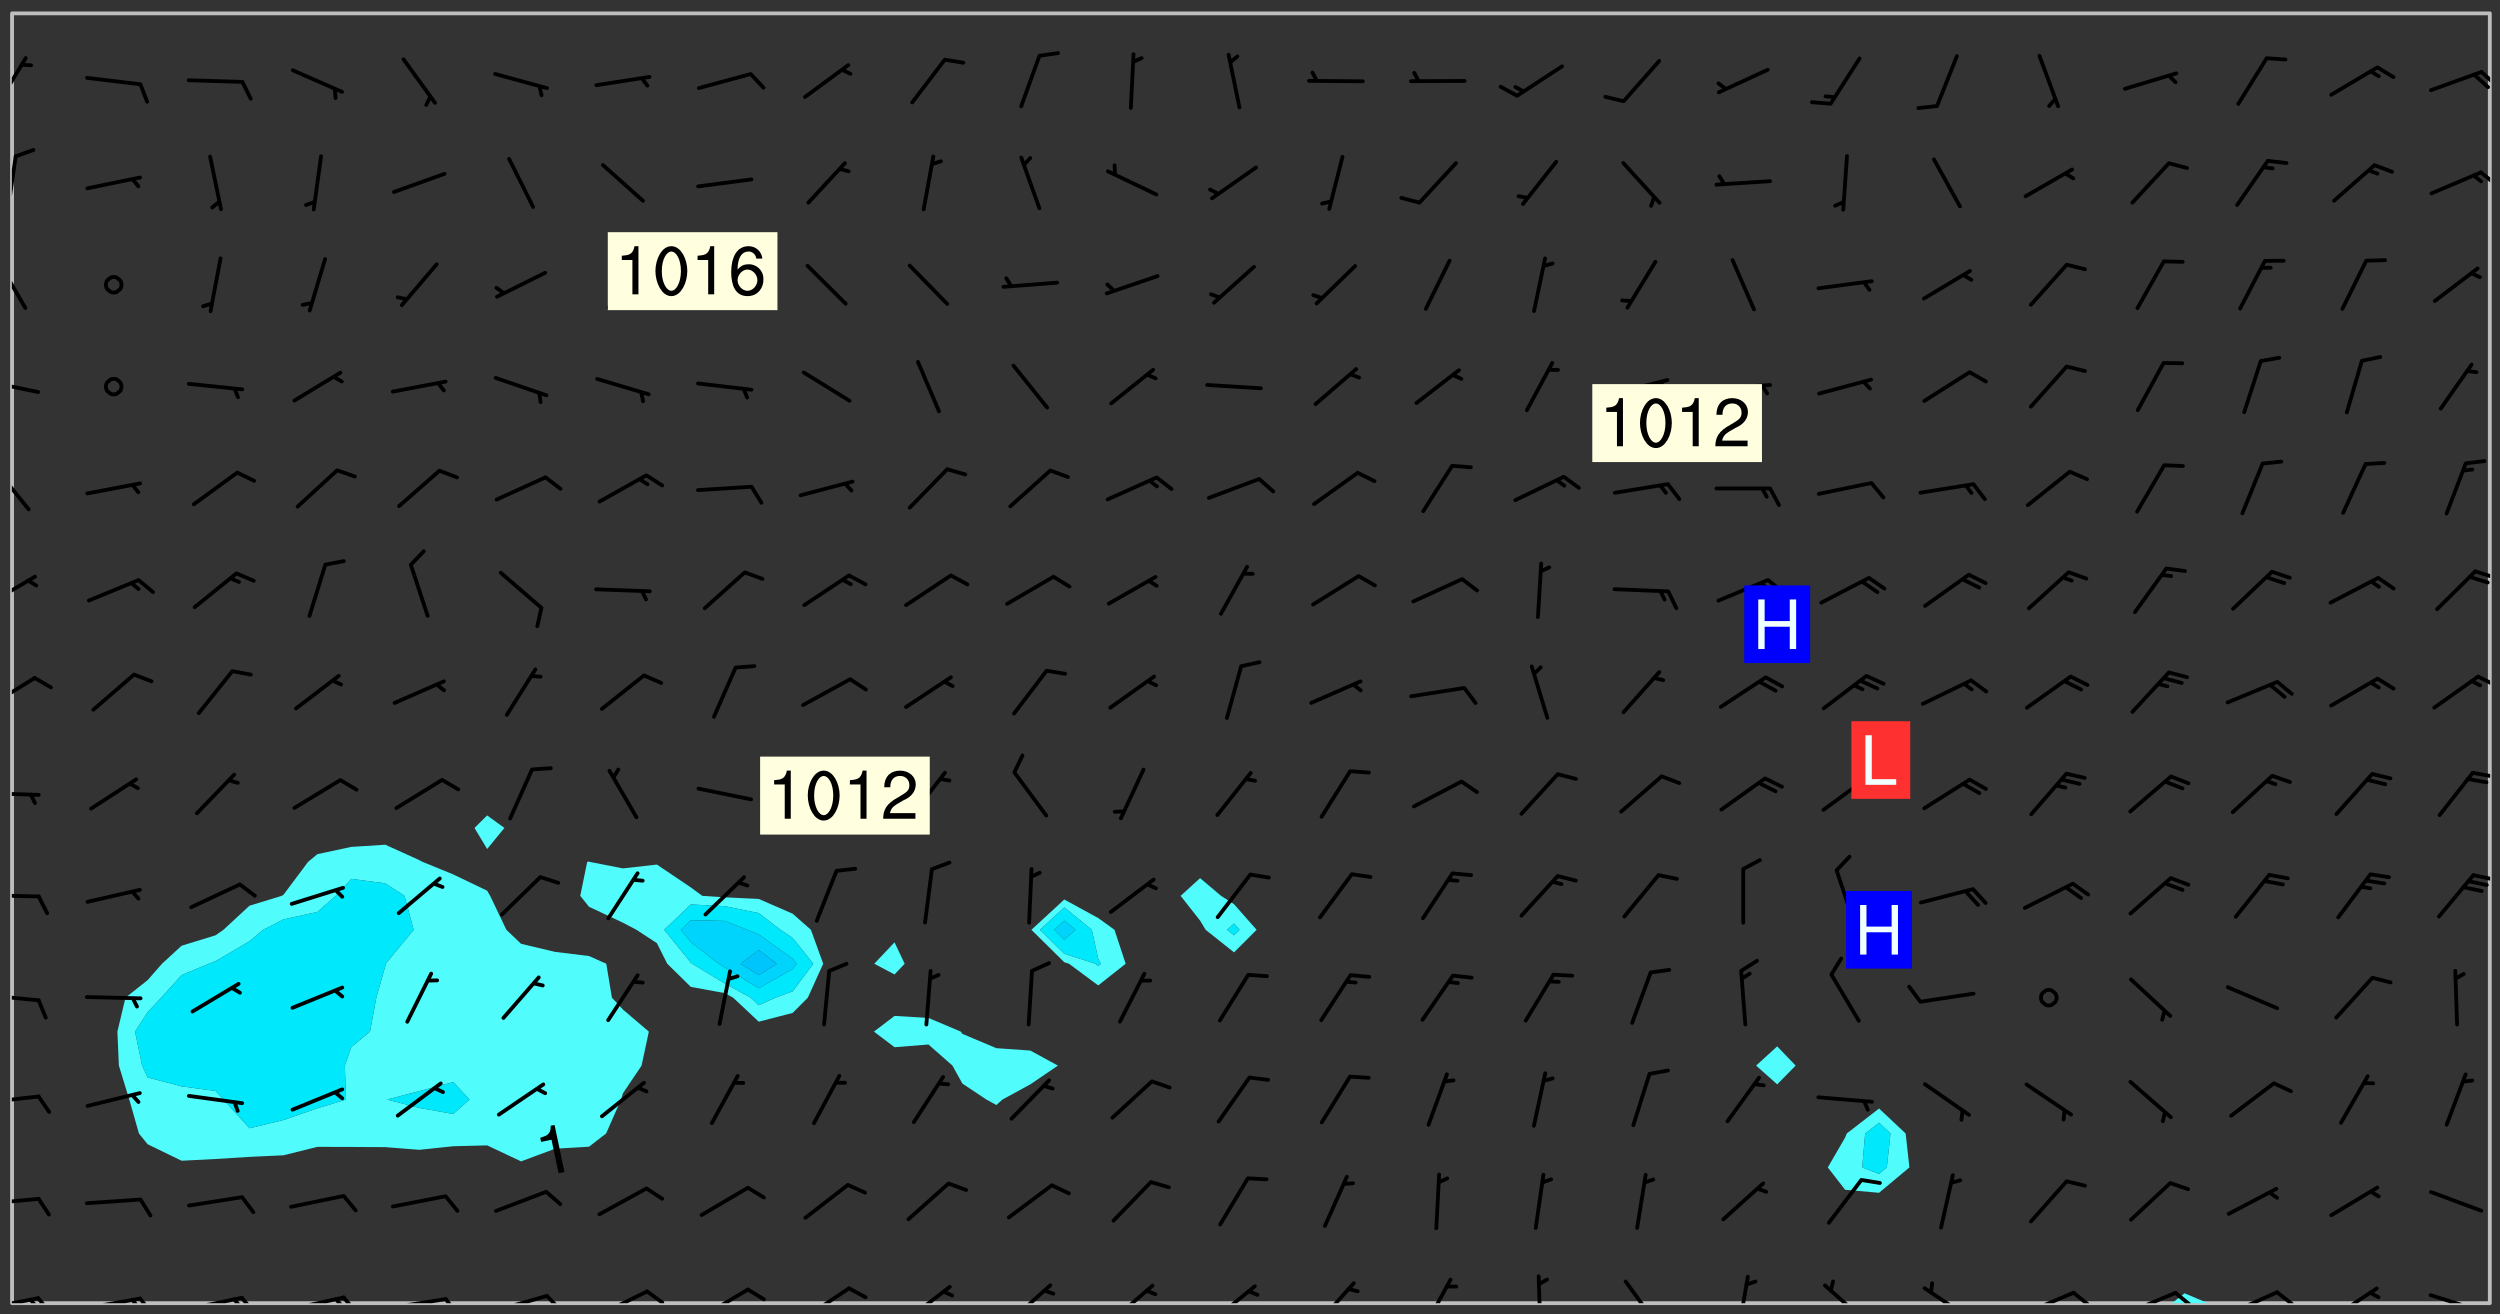 <svg xmlns="http://www.w3.org/2000/svg" role="img" xmlns:xlink="http://www.w3.org/1999/xlink" viewBox="142.45 309.95 326.84 171.84"><rect x="142.45" y="309.95" width="326.84" height="171.84" fill="#333333" stroke="none"/><defs><clipPath id="clip2"><path d="M 144 311.672 L 145 311.672 L 145 480.328 L 144 480.328 Z M 144 311.672"/></clipPath><clipPath id="clip3"><path d="M 144 311.672 L 468 311.672 L 468 480.328 L 144 480.328 Z M 144 311.672"/></clipPath><clipPath id="clip4"><path d="M 426 479 L 432 479 L 432 480.328 L 426 480.328 Z M 426 479"/></clipPath><clipPath id="clip5"><path d="M 467 311.672 L 468 311.672 L 468 480.328 L 467 480.328 Z M 467 311.672"/></clipPath><clipPath id="clip6"><path d="M 144 479 L 148 479 L 148 480.328 L 144 480.328 Z M 144 479"/></clipPath><clipPath id="clip7"><path d="M 147 479 L 150 479 L 150 480.328 L 147 480.328 Z M 147 479"/></clipPath><clipPath id="clip8"><path d="M 146 479 L 148 479 L 148 480.328 L 146 480.328 Z M 146 479"/></clipPath><clipPath id="clip9"><path d="M 153 479 L 162 479 L 162 480.328 L 153 480.328 Z M 153 479"/></clipPath><clipPath id="clip10"><path d="M 160 479 L 163 479 L 163 480.328 L 160 480.328 Z M 160 479"/></clipPath><clipPath id="clip11"><path d="M 159 479 L 161 479 L 161 480.328 L 159 480.328 Z M 159 479"/></clipPath><clipPath id="clip12"><path d="M 166 479 L 175 479 L 175 480.328 L 166 480.328 Z M 166 479"/></clipPath><clipPath id="clip13"><path d="M 173 479 L 176 479 L 176 480.328 L 173 480.328 Z M 173 479"/></clipPath><clipPath id="clip14"><path d="M 172 479 L 175 479 L 175 480.328 L 172 480.328 Z M 172 479"/></clipPath><clipPath id="clip15"><path d="M 180 479 L 188 479 L 188 480.328 L 180 480.328 Z M 180 479"/></clipPath><clipPath id="clip16"><path d="M 187 479 L 190 479 L 190 480.328 L 187 480.328 Z M 187 479"/></clipPath><clipPath id="clip17"><path d="M 186 479 L 188 479 L 188 480.328 L 186 480.328 Z M 186 479"/></clipPath><clipPath id="clip18"><path d="M 193 479 L 201 479 L 201 480.328 L 193 480.328 Z M 193 479"/></clipPath><clipPath id="clip19"><path d="M 200 479 L 203 479 L 203 480.328 L 200 480.328 Z M 200 479"/></clipPath><clipPath id="clip20"><path d="M 206 479 L 215 479 L 215 480.328 L 206 480.328 Z M 206 479"/></clipPath><clipPath id="clip21"><path d="M 213 479 L 216 479 L 216 480.328 L 213 480.328 Z M 213 479"/></clipPath><clipPath id="clip22"><path d="M 220 478 L 228 478 L 228 480.328 L 220 480.328 Z M 220 478"/></clipPath><clipPath id="clip23"><path d="M 226 478 L 230 478 L 230 480.328 L 226 480.328 Z M 226 478"/></clipPath><clipPath id="clip24"><path d="M 233 478 L 241 478 L 241 480.328 L 233 480.328 Z M 233 478"/></clipPath><clipPath id="clip25"><path d="M 239 478 L 243 478 L 243 480.328 L 239 480.328 Z M 239 478"/></clipPath><clipPath id="clip26"><path d="M 247 478 L 254 478 L 254 480.328 L 247 480.328 Z M 247 478"/></clipPath><clipPath id="clip27"><path d="M 260 477 L 267 477 L 267 480.328 L 260 480.328 Z M 260 477"/></clipPath><clipPath id="clip28"><path d="M 274 477 L 281 477 L 281 480.328 L 274 480.328 Z M 274 477"/></clipPath><clipPath id="clip29"><path d="M 287 477 L 294 477 L 294 480.328 L 287 480.328 Z M 287 477"/></clipPath><clipPath id="clip30"><path d="M 300 477 L 307 477 L 307 480.328 L 300 480.328 Z M 300 477"/></clipPath><clipPath id="clip31"><path d="M 314 477 L 320 477 L 320 480.328 L 314 480.328 Z M 314 477"/></clipPath><clipPath id="clip32"><path d="M 328 476 L 333 476 L 333 480.328 L 328 480.328 Z M 328 476"/></clipPath><clipPath id="clip33"><path d="M 343 476 L 345 476 L 345 480.328 L 343 480.328 Z M 343 476"/></clipPath><clipPath id="clip34"><path d="M 354 477 L 360 477 L 360 480.328 L 354 480.328 Z M 354 477"/></clipPath><clipPath id="clip35"><path d="M 369 476 L 372 476 L 372 480.328 L 369 480.328 Z M 369 476"/></clipPath><clipPath id="clip36"><path d="M 380 477 L 387 477 L 387 480.328 L 380 480.328 Z M 380 477"/></clipPath><clipPath id="clip37"><path d="M 393 478 L 401 478 L 401 480.328 L 393 480.328 Z M 393 478"/></clipPath><clipPath id="clip38"><path d="M 406 478 L 414 478 L 414 480.328 L 406 480.328 Z M 406 478"/></clipPath><clipPath id="clip39"><path d="M 413 478 L 416 478 L 416 480.328 L 413 480.328 Z M 413 478"/></clipPath><clipPath id="clip40"><path d="M 420 478 L 428 478 L 428 480.328 L 420 480.328 Z M 420 478"/></clipPath><clipPath id="clip41"><path d="M 426 478 L 430 478 L 430 480.328 L 426 480.328 Z M 426 478"/></clipPath><clipPath id="clip42"><path d="M 433 478 L 441 478 L 441 480.328 L 433 480.328 Z M 433 478"/></clipPath><clipPath id="clip43"><path d="M 439 478 L 443 478 L 443 480.328 L 439 480.328 Z M 439 478"/></clipPath><clipPath id="clip44"><path d="M 447 478 L 454 478 L 454 480.328 L 447 480.328 Z M 447 478"/></clipPath><clipPath id="clip45"><path d="M 459 479 L 468 479 L 468 480.328 L 459 480.328 Z M 459 479"/></clipPath><clipPath id="clip46"><path d="M 465 480 L 467 480 L 467 480.328 L 465 480.328 Z M 465 480"/></clipPath><clipPath id="clip47"><path d="M 144 466 L 148 466 L 148 468 L 144 468 Z M 144 466"/></clipPath><clipPath id="clip48"><path d="M 144 453 L 148 453 L 148 455 L 144 455 Z M 144 453"/></clipPath><clipPath id="clip49"><path d="M 144 439 L 148 439 L 148 441 L 144 441 Z M 144 439"/></clipPath><clipPath id="clip50"><path d="M 144 426 L 148 426 L 148 428 L 144 428 Z M 144 426"/></clipPath><clipPath id="clip51"><path d="M 465 424 L 468 424 L 468 426 L 465 426 Z M 465 424"/></clipPath><clipPath id="clip52"><path d="M 144 413 L 148 413 L 148 415 L 144 415 Z M 144 413"/></clipPath><clipPath id="clip53"><path d="M 465 410 L 468 410 L 468 412 L 465 412 Z M 465 410"/></clipPath><clipPath id="clip54"><path d="M 144 398 L 148 398 L 148 403 L 144 403 Z M 144 398"/></clipPath><clipPath id="clip55"><path d="M 466 398 L 468 398 L 468 400 L 466 400 Z M 466 398"/></clipPath><clipPath id="clip56"><path d="M 144 385 L 148 385 L 148 390 L 144 390 Z M 144 385"/></clipPath><clipPath id="clip57"><path d="M 465 384 L 468 384 L 468 386 L 465 386 Z M 465 384"/></clipPath><clipPath id="clip58"><path d="M 144 370 L 147 370 L 147 377 L 144 377 Z M 144 370"/></clipPath><clipPath id="clip59"><path d="M 144 359 L 148 359 L 148 362 L 144 362 Z M 144 359"/></clipPath><clipPath id="clip60"><path d="M 144 343 L 147 343 L 147 351 L 144 351 Z M 144 343"/></clipPath><clipPath id="clip61"><path d="M 144 330 L 145 330 L 145 338 L 144 338 Z M 144 330"/></clipPath><clipPath id="clip62"><path d="M 466 332 L 468 332 L 468 335 L 466 335 Z M 466 332"/></clipPath><clipPath id="clip63"><path d="M 144 317 L 147 317 L 147 324 L 144 324 Z M 144 317"/></clipPath><clipPath id="clip64"><path d="M 466 319 L 468 319 L 468 322 L 466 322 Z M 466 319"/></clipPath><g id="surface1254" clip-path="url(#clip1)"><path fill="#fff" fill-opacity="0" fill-rule="evenodd" d="M 0 0 L 1000 0 L 1000 1000 L 0 1000 Z M 0 0"/><path fill="#d3d3d3" fill-opacity="0" fill-rule="evenodd" d="M162.152 355.867L161.918 356.16 161.977 356.395 162.094 356.566 162.27 356.801 162.562 357.148 162.676 357.207 162.793 357.035 162.852 356.801 163.027 356.625 163.492 356.449 164.191 356.449 164.426 356.742 164.715 357.559 164.773 357.734 164.949 357.965 165.301 358.199 166 358.898 166.172 359.074 166.406 359.422 166.641 359.832 166.93 360.414 167.34 360.879 167.57 361.113 167.805 361.289 167.922 361.52 168.098 361.812 168.27 362.977 168.27 363.211 168.328 363.5 168.387 363.617 168.504 363.734 168.852 364.145 168.969 364.316 169.145 364.492 169.32 364.727 169.438 364.898 169.609 365.25 169.668 365.484 169.902 365.891 170.137 365.832 169.961 366.008 169.902 366.938 169.32 366.938 169.086 366.824 168.738 366.938 168.621 367.055 168.562 367.348 168.504 367.523 168.387 367.695 167.922 367.988 167.863 368.223 167.805 368.336 167.805 368.98 167.863 369.152 167.863 369.562 167.922 369.621 167.922 370.027 167.98 370.434 168.098 370.609 168.156 370.668 168.387 371.309 168.328 371.602 168.328 372.301 168.27 372.883 168.27 373.117 168.211 373.348 168.156 373.699 168.156 375.621 168.211 375.738 168.637 375.738 168.27 375.855 168.246 376.207 169.137 377.375 170.879 377.914 172.219 378.273 172.219 378.812 172.309 379.621 172.844 380.336 174.363 380.605 175.254 380.52 175.344 381.684 175.879 381.863 177.039 381.684 179.094 380.699 180.254 380.336 182.133 380.16 183.828 379.98 183.648 380.699 182.133 380.785 180.883 380.875 180.078 381.145 179.004 381.953 179.273 382.672 179.809 383.57 179.629 384.195 179.363 385.004 179.629 386.082 180.254 386.98 181.059 387.16 182.309 386.98 182.043 387.703 182.141 388.207 182.195 388.5 182.195 388.672 182.254 388.965 182.254 389.371 182.43 389.488 182.781 389.605 183.188 389.605 183.48 389.43 183.594 389.312 183.652 389.195 183.77 388.965 183.828 388.789 184.18 388.324 184.41 388.148 184.586 388.09 184.762 388.148 184.82 388.324 184.938 389.312 184.992 389.781 185.051 389.953 185.168 390.188 185.344 390.246 186.16 390.305 186.449 390.305 186.566 390.539 186.625 390.945 186.684 391.297 186.684 392.402 186.801 392.695 186.918 393.043 187.207 393.742 187.383 394.094 187.965 394.848 188.316 395.023 188.488 395.082 188.957 395.316 189.598 395.781 189.945 396.016 190.238 396.191 190.531 396.246 190.762 396.309 191.578 396.656 191.871 396.832 191.984 397.004 192.336 397.355 192.453 397.531 192.977 398.172 192.977 398.461 193.035 398.812 193.035 399.16 193.094 399.512 193.152 399.801 193.27 399.859 193.441 399.918 193.617 399.918 194.199 400.152 194.375 400.27 194.551 400.559 194.727 400.793 194.84 401.027 195.133 401.258 195.25 401.375 195.25 401.785 195.309 401.84 195.598 402.074 195.832 402.191 195.891 402.309 196.008 402.48 196.066 402.598 196.297 402.832 196.355 403.008 196.59 403.066 196.707 403.125 196.59 403.238 196.531 403.355 196.531 403.473 196.414 403.766 196.297 404.055 196.297 404.637 196.473 404.754 196.59 404.812 196.648 404.93 196.766 405.047 196.879 405.105 197.055 405.453 197.113 405.805 197.172 406.211 197.172 406.387 197.113 406.562 196.996 407.262 196.996 407.434 197.113 407.609 197.406 407.902 197.812 407.902 197.988 408.02 198.105 408.191 198.223 408.484 198.223 408.719 197.695 408.719 197.465 408.484 197.23 408.484 197.055 408.543 196.996 409.242 197.055 409.59 197.172 409.766 197.348 410.176 197.465 410.406 197.754 410.875 197.93 410.93 198.453 410.93 198.688 410.988 199.445 411.629 199.504 411.922 199.504 412.156 199.562 412.215 199.793 412.562 199.793 412.914 199.676 413.086 199.676 413.379 199.969 413.668 200.262 413.844 200.434 413.902 200.727 414.078 201.02 414.195 201.602 414.602 201.891 414.836 202.184 415.012 202.402 415.172 202.418 415.184 202.648 415.359 203.289 415.883 203.465 416.117 203.582 416.293 203.758 416.469 203.871 416.641 203.871 417.281 203.988 417.457 204.457 417.574 205.039 417.691 205.273 417.75 205.504 417.863 205.797 417.98 205.91 418.039 206.496 418.391 206.785 418.562 206.961 418.625 207.137 418.68 207.312 418.738 208.012 419.09 208.301 419.266 208.535 419.32 208.824 419.496 209.059 419.613 209.699 420.02 209.992 420.137 210.164 420.195 210.398 420.254 210.809 420.312 211.039 420.371 211.273 420.488 211.332 420.66 210.922 420.836 211.391 420.895 211.449 421.188 211.562 421.422 211.738 421.477 211.973 421.535 212.148 421.594 212.555 421.711 213.195 421.945 213.312 422.117 213.371 422.352 213.371 422.527 213.312 422.645 213.254 423.051 213.488 423.285 213.605 423.344 213.953 423.461 214.594 423.691 214.77 423.809 215.059 423.926 215.234 424.102 215.469 424.566 216.051 425.672 216.227 425.848 216.574 426.023 216.75 426.141 217.102 426.258 218.148 426.781 218.383 426.84 218.848 426.953 219.141 427.012 219.605 427.188 220.363 427.77 220.598 428.004 220.945 428.469 221.121 428.645 221.41 428.879 222.227 429.578 222.52 429.754 222.809 430.043 223.102 430.219 223.395 430.508 224.09 431.148 224.266 431.324 224.559 431.559 224.848 431.793 225.316 432.082 225.957 432.664 226.305 432.898 226.539 433.191 226.887 433.539 227.238 434.004 228.172 434.996 228.52 435.402 228.637 435.578 228.871 435.637 228.984 435.754 229.629 435.93 229.859 436.043 230.094 436.102 230.387 436.277 230.617 436.395 231.551 437.094 231.957 437.5 232.191 437.676 232.598 437.852 232.832 437.969 233.648 438.316 233.996 438.551 234.23 438.668 234.523 438.957 234.754 439.074 235.512 439.426 235.863 439.598 236.094 439.656 236.387 439.773 236.621 439.832 237.492 440.008 238.309 440.008 238.777 440.238 238.949 440.297 239.824 440.996 240.289 441.113 240.582 441.172 240.758 441.23 240.988 441.289 241.457 441.348 241.805 441.406 242.156 441.465 242.562 441.523 242.855 441.523 243.027 441.582 243.027 441.812 243.203 441.988 243.496 441.988 243.844 442.047 244.195 442.105 244.895 442.223 245.535 442.223 246 441.988 246.293 441.812 246.465 441.695 246.875 441.523 247.164 441.348 248.098 440.883 248.566 440.59 249.09 440.297 249.555 440.125 250.02 439.949 251.07 439.484 251.359 439.367 251.77 439.25 252.059 439.133 252.586 438.957 254.102 438.258 254.684 437.91 254.973 437.852 255.266 437.793 255.613 437.676 256.488 437.445 256.84 437.328 256.953 437.328 257.188 437.27 258.062 437.035 258.297 436.977 259.109 436.977 259.461 436.918 260.277 436.801 260.449 436.742 260.801 436.688 261.094 436.629 261.324 436.57 262.141 436.395 262.316 436.336 262.664 436.336 262.898 436.277 263.363 436.16 264.121 435.988 264.355 435.93 264.703 435.93 265.113 435.812 265.402 435.754 266.688 435.695 266.977 435.695 267.387 435.637 267.617 435.578 267.793 435.578 268.668 435.461 269.074 435.461 269.484 435.344 269.832 435.344 270.184 435.23 271.055 435.172 272.805 435.172 273.852 435.461 274.262 435.578 274.551 435.695 274.902 435.812 275.191 435.93 276.242 436.102 276.531 436.16 276.824 436.16 277.117 436.219 277.289 436.277 277.699 436.336 277.871 436.395 277.988 436.453 278.105 436.453 278.223 436.512 278.574 436.57 278.688 436.57 279.098 436.637 281.02 437.031 282.945 437.426 284.465 437.875 286.16 438.594 288.305 439.398 289.91 438.68 291.34 437.875 292.5 436.797 293.75 436.348 296.785 435.629 298.66 435.27 300.805 433.922 303.039 432.668 305.539 431.41 307.234 430.961 309.02 430.781 310.18 430.512 310.805 431.051 312.145 430.781 312.859 429.793 313.844 428.449 314.289 428.27 315.094 427.91 316.969 427.371 318.754 426.922 320.004 426.652 321.164 426.562 322.863 426.473 324.824 426.203 326.074 426.113 326.613 426.113 327.238 426.023 328.129 426.023 330.273 425.844 332.684 425.664 335.273 425.574 336.969 425.754 338.578 425.844 340.008 426.203 341.168 426.922 343.043 427.91 344.203 429.438 344.469 430.152 345.098 430.242 345.453 431.141 345.988 431.68 346.523 433.207 347.598 433.566 348.133 433.566 347.328 434.102 347.418 435.809 348.133 438.504 349.023 439.309 349.918 440.297 350.633 441.555 352.418 442.094 353.938 441.914 354.293 443.258 355.902 442.453 356.883 441.914 357.152 442.184 357.469 441.969 357.688 441.824 358.488 442.273 358.938 441.914 359.293 441.914 359.828 441.645 360.367 440.926 360.902 440.656 361.527 439.668 362.688 440.117 363.527 440.488 364.922 441.105 366.617 440.926 368.223 440.926 370.008 441.016 370.188 439.309 370.723 437.965 371.527 438.234 372.02 439.082 372.422 439.488 372.332 440.027 372.332 440.387 373.047 440.836 373.758 440.566 375.188 440.566 375.547 441.555 375.992 442.812 376.707 444.156 377.957 444.785 379.652 445.414 380.367 445.234 380.547 444.695 381.527 444.605 381.977 444.965 382.062 446.223 381.797 446.852 381.262 447.031 381.262 447.57 381.977 448.555 382.242 449.094 383.227 450.082 384.027 451.16 383.762 451.52 383.672 452.418 383.047 454.75 382.691 456.816 382.602 458.609 382.422 459.328 382.332 459.867 382.332 461.305 381.352 463.188 380.992 464.895 380.457 465.793 379.652 466.961 379.387 467.5 381.441 468.754 381.527 469.113 381.172 469.652 381.082 469.473 381.082 470.281 381.172 471.719 380.727 472.434 379.652 472.527 379.387 473.242 379.922 474.141 380.727 474.859 381.887 475.668 383.227 475.938 383.672 476.297 383.316 476.746 381.527 476.656 380.277 476.207 379.562 475.488 378.938 475.398 378.762 478.988 378.574 480.297 467.934 480.297 467.934 311.703 412.664 311.703 412.664 360.785 413.426 360.91 416.715 361.453 418.738 364.289 418.738 367.043 421.09 367.375 423.438 367.707 427.488 367.707 426.109 371.867 424.086 372.574 422.062 373.277 421.52 373.621 418.926 375.238 418.738 375.355 416.715 373.277 415.984 370.535 413.312 368.457 411.938 364.957 411.871 364.875 409.914 362.203 412.664 360.785 412.664 311.703 294.422 311.703 294.422 403.117 294.539 403.148 294.672 403.16 294.746 403.234 294.852 403.281 294.941 403.34 295.027 403.398 295.117 403.457 295.414 403.754 295.473 403.844 295.504 403.961 295.531 404.078 295.547 404.215 295.516 404.332 295.457 404.422 295.398 404.508 295.355 404.613 295.309 404.715 295.281 404.836 295.281 404.98 295.457 405.25 295.605 405.398 295.68 405.484 295.754 405.559 295.797 405.664 295.859 405.754 295.918 405.84 295.961 405.945 296.02 406.035 296.066 406.137 296.109 406.242 296.168 406.328 296.285 406.508 296.359 406.582 296.422 406.668 296.48 406.758 296.523 406.863 296.582 406.953 296.641 407.039 296.703 407.129 296.762 407.219 296.805 407.32 296.922 407.5 296.996 407.574 297.055 407.66 297.129 407.734 297.219 407.793 297.324 407.84 297.473 407.84 297.605 407.824 297.738 407.84 297.84 407.793 297.914 407.719 297.961 407.617 297.945 407.484 297.945 407.336 297.898 407.23 297.871 407.113 297.824 407.012 297.797 406.891 297.754 406.789 297.691 406.699 297.648 406.598 297.605 406.492 297.574 406.375 297.559 406.242 297.547 406.105 297.633 406.047 297.691 405.961 297.812 405.93 297.855 406.035 297.871 406.168 297.871 406.285 297.93 406.387 297.988 406.477 298.078 406.535 298.227 406.684 298.285 406.773 298.328 406.879 298.316 406.98 298.402 407.039 298.508 407.086 298.594 407.145 298.684 407.203 298.758 407.277 298.641 407.305 298.535 407.352 298.449 407.41 298.375 407.484 298.316 407.574 298.254 407.66 298.227 407.781 298.18 407.883 298.137 407.988 298.105 408.105 298.094 408.238 298.078 408.371 298.078 408.52 298.105 408.637 298.152 408.742 298.195 408.844 298.254 408.934 298.328 409.008 298.418 409.066 298.492 409.141 298.582 409.199 298.641 409.289 298.684 409.395 298.73 409.496 298.848 409.527 298.98 409.543 299.129 409.543 299.246 409.512 299.352 409.555 299.395 409.66 299.441 409.762 299.469 409.883 299.5 410 299.527 410.117 299.559 410.238 299.586 410.355 299.691 410.398 299.793 410.445 299.926 410.43 300.074 410.578 300.137 410.664 300.211 410.738 300.281 410.812 300.371 410.875 300.477 410.918 300.578 410.961 300.695 410.992 300.832 411.008 300.949 410.977 301.023 410.902 301.051 410.785 301.039 410.652 301.008 410.531 300.98 410.414 301.023 410.309 301.141 410.309 301.23 410.371 301.348 410.398 301.496 410.398 301.629 410.414 301.777 410.414 301.91 410.43 302.043 410.414 302.191 410.414 302.324 410.398 302.457 410.387 302.594 410.398 302.711 410.371 302.844 410.355 303.035 410.297 302.977 410.473 302.961 410.605 302.934 410.727 302.918 410.859 302.859 410.945 302.727 410.961 302.621 411.008 302.516 411.051 302.398 411.082 302.281 411.109 302.016 411.141 301.867 411.141 301.734 411.156 301.66 411.23 301.719 411.316 301.867 411.465 301.984 411.645 302.059 411.715 302.148 411.777 302.238 411.836 302.324 411.895 302.414 411.953 302.516 411.996 302.621 412.059 302.727 412.102 302.812 412.16 302.918 412.207 303.02 412.25 303.199 412.367 303.258 412.457 303.215 412.559 303.168 412.664 303.184 412.797 303.406 413.02 303.465 413.109 303.508 413.211 303.539 413.332 303.582 413.434 303.598 413.566 303.629 413.684 303.641 413.82 303.672 413.938 303.82 414.086 303.922 414.129 304.027 414.172 304.145 414.203 304.277 414.219 304.414 414.234 304.531 414.234 304.648 414.203 304.738 414.145 304.781 414.039 304.828 413.938 304.871 413.832 304.902 413.715 304.914 413.582 304.914 413.434 304.902 413.301 304.887 413.168 304.855 413.051 304.812 412.945 304.766 412.84 304.723 412.738 304.68 412.633 304.664 412.5 304.68 412.367 304.707 412.25 304.738 412.133 304.766 412.012 304.812 411.91 304.902 411.852 304.988 411.789 305.062 411.715 305.152 411.656 305.375 411.434 305.434 411.348 305.508 411.273 305.625 411.094 305.684 411.008 305.684 410.859 305.609 410.785 305.508 410.738 305.402 410.695 305.301 410.652 305.242 410.562 305.195 410.457 305.168 410.34 305.258 410.281 305.375 410.25 305.477 410.207 305.656 410.09 305.805 409.941 305.816 409.809 305.805 409.703 305.715 409.645 305.582 409.66 305.434 409.66 305.301 409.676 305.168 409.66 305.047 409.629 304.961 409.57 304.887 409.496 304.828 409.406 304.766 409.32 304.648 409.141 304.59 409.055 304.621 408.934 304.707 408.875 304.828 408.844 304.887 408.758 304.887 408.637 304.855 408.52 304.797 408.43 304.738 408.344 304.691 408.238 304.664 408.121 304.648 407.988 304.707 407.898 304.781 407.824 304.871 407.766 304.988 407.586 305.062 407.512 305.121 407.426 305.27 407.277 305.391 407.246 305.523 407.23 305.656 407.246 305.73 407.32 305.773 407.426 305.789 407.559 305.758 407.676 305.641 407.707 305.508 407.719 305.359 407.867 305.316 407.973 305.27 408.074 305.242 408.195 305.211 408.312 305.211 408.461 305.242 408.578 305.285 408.684 305.344 408.773 305.418 408.844 305.492 408.918 305.609 408.949 305.73 408.977 305.848 408.949 305.98 408.934 306.098 408.934 306.188 408.992 306.262 409.066 306.309 409.172 306.367 409.258 306.469 409.305 306.602 409.32 306.707 409.363 306.793 409.422 306.781 409.527 306.707 409.602 306.527 409.719 306.469 409.809 306.379 409.867 306.309 409.941 306.234 410.016 306.172 410.105 306.145 410.223 306.129 410.355 306.145 410.488 306.129 410.621 306.129 410.77 306.145 410.902 306.172 411.02 306.203 411.141 306.277 411.215 306.367 411.273 306.453 411.332 306.543 411.391 306.66 411.422 306.66 411.508 306.559 411.555 306.469 411.613 306.203 411.645 306.086 411.672 305.938 411.672 305.832 411.715 305.73 411.762 305.672 411.852 305.609 412.086 305.598 412.219 305.566 412.34 305.551 412.473 305.551 412.766 305.539 412.898 305.551 413.035 305.566 413.168 305.699 413.184 305.832 413.195 305.953 413.227 306.039 413.285 306.113 413.359 306.16 413.465 306.203 413.566 306.219 413.699 306.219 414.145 306.203 414.277 306.203 414.723 306.234 414.988 306.262 415.105 306.277 415.238 306.309 415.355 306.395 415.566 306.426 415.832 306.426 415.98 306.395 416.098 306.367 416.215 306.336 416.336 306.309 416.453 306.277 416.57 306.246 416.691 306.234 416.824 306.219 416.957 306.309 417.016 306.426 416.984 306.527 417 306.574 417.105 306.543 417.371 306.543 417.812 306.5 417.918 306.453 418.023 306.41 418.125 306.367 418.23 306.309 418.316 306.277 418.438 306.234 418.555 306.203 418.672 306.188 418.805 306.203 418.938 306.262 419.027 306.367 419.074 306.453 419.133 306.512 419.219 306.5 419.355 306.469 419.473 306.426 419.574 306.426 420.02 306.41 420.152 306.41 420.301 306.379 420.418 306.336 420.523 306.309 420.641 306.262 420.746 306.219 420.848 306.188 420.969 306.16 421.086 306.129 421.219 306.098 421.336 306.07 421.453 306.027 421.559 305.996 421.676 305.965 421.797 305.953 421.93 305.938 422.062 305.938 422.359 305.965 422.477 305.965 422.625 306.012 423.023 306.039 423.141 306.098 423.23 306.219 423.262 306.367 423.262 306.5 423.246 306.559 423.336 306.559 423.453 306.5 423.543 306.41 423.602 306.309 423.645 306.203 423.691 306.113 423.75 306.027 423.809 305.891 423.824 305.773 423.793 305.641 423.777 305.539 423.824 305.477 423.91 305.465 424.047 305.449 424.18 305.418 424.297 305.391 424.414 305.375 424.547 305.344 424.668 305.344 424.965 305.359 425.098 305.391 425.215 305.391 425.363 305.402 425.496 305.402 425.645 305.375 425.762 305.328 425.863 305.301 425.984 305.27 426.102 305.211 426.191 305.137 426.266 305.035 426.309 304.93 426.355 304.812 426.383 304.691 426.414 304.59 426.367 304.648 426.281 304.754 426.234 304.781 426.117 304.812 426 304.84 425.879 304.871 425.762 304.871 425.613 304.887 425.48 304.855 425.363 304.812 425.258 304.707 425.273 304.633 425.348 304.531 425.391 304.441 425.453 304.367 425.527 304.324 425.629 304.309 425.762 304.277 425.879 304.25 426 304.219 426.117 304.191 426.234 304.16 426.355 304.133 426.473 304.102 426.59 304.059 426.695 303.969 426.754 303.879 426.754 303.762 426.723 303.73 426.637 303.746 426.5 303.715 426.383 303.715 426.234 303.703 426.102 303.703 425.953 303.641 425.719 303.613 425.598 303.57 425.496 303.523 425.391 303.465 425.305 303.406 425.215 303.363 425.109 303.301 425.023 303.152 424.875 303.082 424.801 302.977 424.754 302.871 424.711 302.77 424.668 302.473 424.371 302.383 424.297 302.297 424.238 302.191 424.195 302.102 424.133 302.016 424.074 301.91 424.031 301.82 423.973 301.734 423.91 301.66 423.84 301.555 423.793 301.469 423.734 301.363 423.691 301.273 423.629 301.172 423.586 301.066 423.543 300.98 423.484 300.875 423.438 300.77 423.395 300.668 423.348 300.578 423.289 300.477 423.246 300.371 423.203 300.281 423.141 300.164 423.113 300.031 423.098 299.898 423.113 299.75 423.113 299.617 423.129 299.5 423.098 299.41 423.039 299.336 422.965 299.246 422.906 299.145 422.859 298.996 422.859 298.875 422.832 298.773 422.789 298.699 422.715 298.582 422.535 298.492 422.477 298.391 422.434 298.301 422.371 298.195 422.328 298.105 422.27 298.02 422.211 297.914 422.164 297.855 422.078 297.797 421.988 297.754 421.883 297.707 421.781 297.633 421.707 297.547 421.648 297.473 421.574 297.383 421.516 297.16 421.293 297.117 421.188 297.086 420.922 297.191 420.879 297.336 420.879 297.441 420.922 297.516 420.996 297.605 421.055 297.691 421.113 297.797 421.16 297.887 421.219 298.035 421.367 298.105 421.441 298.254 421.59 298.316 421.676 298.391 421.75 298.477 421.809 298.551 421.883 298.641 421.945 298.73 422.004 298.816 422.062 299.086 422.238 299.188 422.285 299.293 422.328 299.395 422.371 299.441 422.297 299.5 422.211 299.574 422.137 299.645 422.062 299.75 422.105 299.824 422.18 299.883 422.27 299.926 422.371 299.973 422.477 300.016 422.582 300.137 422.609 300.254 422.582 300.328 422.492 300.371 422.387 300.43 422.297 300.504 422.223 300.609 422.18 300.727 422.152 300.859 422.164 300.949 422.223 301.098 422.371 301.156 422.461 301.199 422.566 301.246 422.668 301.289 422.773 301.332 422.875 301.438 422.922 301.543 422.965 301.676 422.98 301.762 422.922 301.82 422.832 301.895 422.758 302 422.715 302.117 422.742 302.223 422.789 302.324 422.832 302.43 422.875 302.531 422.922 302.711 423.039 302.711 423.156 302.695 423.289 302.711 423.422 302.727 423.559 302.785 423.645 302.887 423.691 303.008 423.719 303.125 423.75 303.273 423.75 303.391 423.719 303.449 423.629 303.629 423.512 303.688 423.422 303.762 423.348 303.82 423.262 303.938 423.082 304.117 422.965 304.234 422.996 304.324 423.055 304.367 423.129 304.352 423.262 304.352 423.379 304.441 423.438 304.59 423.438 304.723 423.422 304.855 423.41 305.121 423.379 305.227 423.336 305.344 423.305 305.465 423.277 305.539 423.203 305.609 423.129 305.672 423.039 305.656 422.934 305.609 422.832 305.508 422.789 305.402 422.773 305.285 422.801 305.02 422.832 304.871 422.832 304.797 422.758 304.707 422.699 304.59 422.668 304.473 422.641 304.34 422.625 304.191 422.625 304.059 422.641 303.762 422.641 303.656 422.594 303.508 422.445 303.465 422.344 303.406 422.254 303.629 422.031 303.715 421.973 303.82 421.93 303.938 421.898 304.07 421.883 304.203 421.898 304.34 421.914 304.441 421.957 304.574 421.945 304.664 421.883 304.766 421.84 304.828 421.75 304.781 421.648 304.691 421.59 304.574 421.559 304.473 421.516 304.414 421.426 304.352 421.336 304.352 421.219 304.367 421.086 304.473 421.039 304.547 420.969 304.547 420.848 304.457 420.789 304.426 420.672 304.516 420.613 304.59 420.539 304.633 420.434 304.691 420.344 304.738 420.242 304.754 420.109 304.754 419.961 304.707 419.855 304.664 419.754 304.574 419.695 304.441 419.68 304.34 419.637 304.203 419.621 304.086 419.59 303.641 419.59 303.508 419.574 303.375 419.562 303.242 419.547 303.125 419.516 302.977 419.516 302.844 419.5 302.711 419.488 302.445 419.457 302.324 419.414 302.238 419.355 302.164 419.281 302.164 419.133 302.176 419 302.281 418.953 302.383 418.91 302.516 418.895 302.668 418.895 302.801 418.879 303.094 418.879 303.215 418.91 303.316 418.953 303.406 419.012 303.641 419.074 303.762 419.027 303.852 418.969 303.953 418.926 304.086 418.91 304.191 418.953 304.293 419 304.426 419.012 304.547 418.984 304.691 418.984 304.812 418.953 304.93 418.926 305.035 418.879 305.109 418.805 305.195 418.746 305.344 418.598 305.402 418.512 305.449 418.406 305.477 418.289 305.492 418.184 305.391 418.141 305.301 418.082 305.184 418.051 305.078 418.008 304.988 417.945 304.914 417.859 304.84 417.785 304.738 417.742 304.633 417.695 304.531 417.652 304.473 417.562 304.426 417.461 304.34 417.25 304.277 417.164 304.219 417.074 304.145 417 304.059 416.941 303.789 416.941 303.672 416.973 303.582 417.031 303.48 417.074 303.348 417.09 303.242 417.074 303.215 416.957 303.152 416.867 303.035 416.836 302.934 416.793 302.785 416.645 302.754 416.527 302.738 416.422 302.812 416.348 302.992 416.23 303.109 416.203 303.227 416.172 303.363 416.188 303.465 416.23 303.57 416.273 303.672 416.32 303.777 416.363 303.895 416.395 304.027 416.41 304.145 416.438 304.277 416.453 304.383 416.438 304.473 416.379 304.398 416.305 304.293 416.262 304.219 416.188 304.145 416.098 303.996 415.949 303.91 415.891 303.82 415.832 303.746 415.758 303.656 415.699 303.555 415.652 303.434 415.625 303.332 415.578 303.227 415.535 303.109 415.504 303.008 415.461 302.887 415.43 302.738 415.43 302.621 415.461 302.516 415.504 302.43 415.566 302.25 415.684 302.164 415.742 302.074 415.801 301.969 415.848 301.883 415.906 301.777 415.949 301.676 415.992 301.57 416.039 301.496 416.113 301.438 416.203 301.379 416.289 301.332 416.395 301.273 416.48 301.199 416.555 301.066 416.543 300.949 416.512 300.832 416.512 300.758 416.586 300.668 416.645 300.594 416.719 300.504 416.777 300.418 416.836 300.312 416.883 300.211 416.926 300.074 416.941 299.973 416.898 299.824 416.75 299.719 416.703 299.633 416.703 299.527 416.75 299.426 416.793 299.305 416.824 299.188 416.793 299.113 416.719 299.113 416.602 299.145 416.48 299.219 416.41 299.277 416.32 299.352 416.246 299.469 416.215 299.574 416.172 299.867 416.172 300 416.156 300.137 416.141 300.238 416.098 300.328 416.039 300.43 415.992 300.52 415.934 300.652 415.922 300.742 415.98 300.875 415.992 300.965 415.934 301.051 415.875 301.156 415.832 301.246 415.773 301.332 415.711 301.422 415.652 301.57 415.504 301.629 415.418 301.688 415.328 301.793 415.285 301.926 415.27 302.043 415.297 302.164 415.328 302.223 415.27 302.281 415.18 302.312 414.914 302.34 414.797 302.445 414.809 302.578 414.824 302.68 414.781 302.77 414.723 302.828 414.633 302.902 414.559 302.961 414.469 303.008 414.367 303.02 414.234 303.008 414.102 302.961 413.996 302.812 413.848 302.754 413.758 302.695 413.672 302.652 413.566 302.652 413.121 302.668 412.988 302.668 412.84 302.68 412.707 302.621 412.648 302.531 412.707 302.43 412.664 302.25 412.547 302.164 412.488 302.102 412.398 302.043 412.309 301.969 412.234 301.883 412.176 301.762 412.207 301.66 412.219 301.555 412.266 301.469 412.324 301.363 412.367 301.215 412.516 301.125 412.574 301.039 412.633 300.949 412.695 300.844 412.738 300.711 412.754 300.711 412.633 300.816 412.59 300.934 412.559 301.008 412.488 301.051 412.383 301.051 412.234 301.023 412.117 300.875 411.969 300.742 411.953 300.594 411.953 300.477 411.984 300.371 412.027 300.27 412.07 300.18 412.133 300.062 412.16 299.988 412.086 300 411.953 299.957 411.852 299.914 411.746 299.824 411.688 299.707 411.715 299.586 411.746 299.469 411.777 299.367 411.82 299.246 411.852 299.145 411.895 299.039 411.938 298.949 411.996 298.848 412.012 298.848 411.895 298.863 411.762 298.805 411.672 298.73 411.715 298.582 411.863 298.523 411.953 298.449 412.027 298.402 412.133 298.359 412.234 298.285 412.309 298.227 412.398 298.152 412.473 298.094 412.559 298.02 412.633 297.93 412.695 297.855 412.766 297.781 412.84 297.68 412.855 297.547 412.871 297.441 412.828 297.441 412.707 297.59 412.559 297.633 412.457 297.691 412.367 297.738 412.266 297.781 412.16 297.84 412.07 297.871 411.953 297.914 411.852 297.945 411.73 297.973 411.613 298.02 411.508 298.062 411.406 298.105 411.301 298.18 411.23 298.27 411.168 298.359 411.109 298.461 411.066 298.758 411.066 299.023 411.035 299.129 410.992 299.055 410.918 298.938 410.887 298.832 410.844 298.742 410.785 298.641 410.738 298.551 410.68 298.449 410.637 298.344 410.594 298.254 410.531 298.168 410.473 298.062 410.43 297.961 410.387 297.84 410.355 297.723 410.324 297.621 410.281 297.5 410.25 297.398 410.207 297.309 410.148 297.266 410.043 297.25 409.91 297.352 409.867 297.484 409.852 297.621 409.867 297.754 409.852 297.855 409.809 297.914 409.719 297.93 409.613 297.84 409.555 297.766 409.48 297.664 409.438 297.574 409.379 297.426 409.23 297.383 409.125 297.367 408.992 297.367 408.699 297.309 408.609 297.219 408.551 297.145 408.477 297.102 408.371 297.07 408.254 297.012 408.164 296.938 408.09 296.82 408.062 296.746 407.988 296.656 407.93 296.566 407.867 296.48 407.809 296.406 407.734 296.348 407.648 296.301 407.543 296.215 407.484 296.066 407.336 295.871 407.277 295.738 407.293 295.637 407.336 295.562 407.41 295.516 407.512 295.473 407.617 295.414 407.707 295.355 407.793 295.059 408.09 294.969 408.148 294.883 408.148 294.82 408.062 294.777 407.957 294.809 407.84 294.867 407.75 294.895 407.633 294.883 407.5 294.793 407.438 294.688 407.484 294.57 407.512 294.453 407.543 294.184 407.719 294.082 407.766 293.965 407.793 293.859 407.84 293.77 407.898 293.668 407.941 293.609 407.855 293.562 407.75 293.578 407.617 293.625 407.512 293.695 407.438 293.77 407.367 293.828 407.277 293.828 407.129 293.785 407.023 293.547 407.023 293.445 407.07 293.414 407.188 293.387 407.305 293.355 407.426 293.281 407.469 293.148 407.484 293.074 407.438 293.031 407.336 292.988 407.23 292.941 407.129 292.898 407.023 292.777 407.055 292.676 407.098 292.543 407.113 292.426 407.145 292.32 407.188 292.23 407.246 292.129 407.293 292.008 407.32 291.875 407.336 291.773 407.293 291.715 407.203 291.668 407.098 291.625 406.996 291.582 406.891 291.582 406.773 291.641 406.684 291.727 406.625 291.906 406.508 292.008 406.461 292.113 406.418 292.219 406.359 292.32 406.316 292.41 406.254 292.512 406.211 292.617 406.152 292.719 406.105 292.809 406.047 292.914 406.004 293.016 405.961 293.105 405.898 293.207 405.855 293.344 405.84 293.461 405.871 293.562 405.914 293.684 405.945 293.785 405.988 293.891 406.035 293.992 406.078 294.098 406.121 294.199 406.168 294.305 406.211 294.406 406.254 294.512 406.301 294.598 406.359 294.703 406.402 294.82 406.434 294.926 406.477 295.027 406.523 295.117 406.582 295.223 406.625 295.324 406.668 295.43 406.715 295.547 406.742 295.648 406.789 295.77 406.816 295.918 406.816 296.004 406.758 296.02 406.656 296.078 406.566 296.051 406.449 295.977 406.375 295.859 406.195 295.785 406.121 295.695 406.047 295.516 405.93 295.43 405.871 295.324 405.828 295.223 405.781 294.953 405.605 294.895 405.516 294.82 405.441 294.762 405.352 294.719 405.25 294.688 405.133 294.672 404.996 294.672 404.434 294.66 404.301 294.645 404.168 294.613 404.051 294.598 403.918 294.586 403.785 294.555 403.664 294.332 403.441 294.273 403.355 294.258 403.25 294.289 403.133 294.422 403.117 294.422 311.703 172.992 311.703 172.992 313.156 172.934 313.391 172.582 314.441 172.41 314.965 172.293 315.312 172.117 315.723 172 315.895 171.766 316.188 171.535 316.246 171.184 316.246 171.066 316.305 170.836 316.711 170.836 317.004 170.953 317.18 171.184 317.41 171.301 317.645 171.941 318.402 172.234 318.867 172.41 319.102 172.641 319.453 172.875 319.801 173.516 320.617 173.691 321.082 173.863 321.492 173.98 322.188 174.156 322.656 174.273 324.055 174.332 324.52 174.332 325.395 174.449 326.441 174.449 331.223 174.391 331.688 174.039 332.969 173.863 333.492 173.75 333.902 173.398 334.832 172.934 336 172.699 336.582 172.582 336.758 172.41 337.105 172.234 337.512 171.883 338.328 171.824 338.621 171.711 338.914 171.594 339.203 171.535 339.379 171.418 340.254 171.359 340.66 171.301 340.777 171.242 340.953 171.184 341.125 170.953 341.652 170.836 341.824 170.836 342.059 170.719 342.293 170.66 342.465 170.484 343.051 170.484 343.34 170.426 343.516 170.426 343.809 170.367 343.922 170.309 344.449 170.309 344.621 170.254 344.855 170.254 347.477 170.078 348.293 169.961 348.469 169.785 348.703 169.668 348.875 169.555 349.109 168.969 350.043 168.738 350.332 168.445 350.797 168.27 351.031 167.98 351.383 167.629 352.082 167.516 352.312 167.34 352.723 167.164 352.953 166.758 353.48 165.941 354.18 165.648 354.352 165.359 354.586 165.184 354.703 165.008 354.879 164.484 355.285 163.957 355.461 163.785 355.637 163.551 355.691 162.91 355.867 162.152 355.867M174.363 386.891L173.289 387.34 173.648 388.234 174.898 387.52 175.344 386.98 174.363 386.891"/><path fill="#d3d3d3" fill-opacity="0" fill-rule="evenodd" d="M201.508 416.598L200.613 416.598 201.062 417.227 202.043 417.586 202.848 417.496 203.293 416.508 203.117 416.598 202.402 416.242 201.508 416.598M356.129 475.668L356.07 475.145 356.07 474.852 356.184 474.559 356.242 474.328 356.711 473.859 356.824 473.859 356.941 473.746 357.059 473.688 357.234 473.688 357.469 473.629 357.816 473.629 358.051 473.688 358.168 473.746 358.398 473.918 358.457 474.094 358.574 474.676 358.574 474.969 358.457 475.145 358.285 475.434 358.109 475.609 357.582 476.133 357.352 476.367 357.234 476.426 357.059 476.426 356.941 476.367 356.535 476.074 356.359 475.957 356.242 475.898 356.184 475.785 356.129 475.668M362.77 464.711L362.711 464.539 362.711 463.43 362.77 463.258 362.945 463.199 363.117 463.141 363.293 463.141 363.527 463.082 363.645 463.141 363.703 463.84 363.645 464.012 363.527 464.188 363.41 464.246 363.176 464.77 363.062 464.828 362.828 464.828 362.77 464.711M372.383 450.32L372.266 450.145 372.266 449.445 372.559 448.57 372.676 448.398 372.852 448.047 372.965 447.816 373.082 447.523 373.434 446.766 373.551 446.535 373.723 446.301 373.898 446.301 374.016 446.242 374.656 446.242 374.773 446.301 375.008 446.535 375.18 446.648 375.531 446.941 375.648 447.059 375.762 447.234 375.762 447.348 375.879 447.406 375.996 447.523 375.996 448.223 375.938 448.398 375.938 448.629 375.879 448.805 375.531 449.855 375.414 450.086 375.297 450.32 375.18 450.379 374.949 450.613 374.309 450.902 373.434 450.902 373.023 450.785 372.383 450.32"/><path fill="none" stroke="#bebebe" stroke-linecap="round" stroke-linejoin="round" stroke-miterlimit="10" stroke-width=".5" d="M 431.957 354.305 L 108.027 354.305 L 108.027 185.68 L 431.957 185.68 L 431.957 354.305" transform="matrix(1 0 0 -1 36 666)"/><g clip-path="url(#clip2)"><path fill="#fff" fill-opacity="0" fill-rule="evenodd" d="M 144 475.891 L 144 480.328 L 144.004 480.328 L 144 480.328 L 144 311.672 L 144.004 311.672 L 144 311.672 L 144 475.891"/></g><g clip-path="url(#clip3)"><path fill="#fff" fill-opacity="0" fill-rule="evenodd" d="M 144.004 480.328 L 144.004 311.672 L 192.82 311.672 L 192.82 420.383 L 188.383 420.668 L 183.945 421.617 L 182.727 422.629 L 179.508 426.934 L 179.273 427.07 L 175.066 428.359 L 171.66 431.508 L 170.629 432.227 L 166.191 433.59 L 163.629 435.945 L 161.754 438.086 L 158.855 440.383 L 157.797 444.82 L 157.992 449.262 L 159.352 453.699 L 160.613 458.137 L 161.754 459.547 L 166.191 461.699 L 170.629 461.473 L 175.066 461.195 L 179.508 460.988 L 183.945 459.887 L 188.383 459.898 L 192.82 459.922 L 197.262 460.273 L 201.699 459.805 L 206.137 459.691 L 210.574 461.785 L 215.016 460.129 L 219.453 459.867 L 221.691 458.137 L 223.645 453.699 L 223.891 452.883 L 226.328 449.262 L 227.277 444.82 L 223.891 441.934 L 222.449 440.383 L 221.711 435.945 L 219.453 434.938 L 215.016 434.395 L 210.574 433.34 L 208.652 431.508 L 206.531 427.07 L 206.137 426.395 L 201.699 424.266 L 197.703 422.629 L 197.262 422.398 L 192.82 420.383 L 192.82 311.672 L 206.137 311.672 L 206.137 416.555 L 204.484 418.191 L 206.137 420.945 L 208.395 418.191 L 206.137 416.555 L 206.137 311.672 L 219.453 311.672 L 219.453 422.586 L 219.219 422.629 L 218.309 427.07 L 219.453 428.496 L 223.891 430.582 L 225.656 431.508 L 228.328 433.254 L 229.684 435.945 L 232.766 438.973 L 237.207 439.785 L 238.301 440.383 L 241.645 443.523 L 246.082 442.375 L 248.062 440.383 L 250.074 435.945 L 248.465 431.508 L 246.082 429.406 L 241.645 427.473 L 237.207 427.262 L 234.266 427.07 L 232.766 425.969 L 228.328 422.98 L 223.891 423.48 L 219.535 422.629 L 219.453 422.586 L 219.453 311.672 L 259.398 311.672 L 259.398 433.145 L 256.746 435.945 L 259.398 437.348 L 259.398 442.766 L 256.707 444.82 L 259.398 446.859 L 263.836 446.504 L 266.969 449.262 L 268.273 451.613 L 271.406 453.699 L 272.711 454.418 L 273.508 453.699 L 277.152 451.715 L 280.758 449.262 L 277.152 447.297 L 272.711 446.984 L 268.273 445.117 L 268.066 444.82 L 263.836 443.031 L 259.398 442.766 L 259.398 437.348 L 260.723 435.945 L 259.398 433.145 L 259.398 311.672 L 281.59 311.672 L 281.59 427.547 L 277.293 431.508 L 281.59 435.746 L 282.203 435.945 L 286.027 438.781 L 289.617 435.945 L 288.152 431.508 L 286.027 429.973 L 281.59 427.547 L 281.59 311.672 L 299.344 311.672 L 299.344 424.754 L 296.801 427.07 L 299.344 430.305 L 300.07 431.508 L 303.781 434.461 L 306.734 431.508 L 303.781 428.16 L 302.09 427.07 L 299.344 424.754 L 299.344 311.672 L 374.793 311.672 L 374.793 446.746 L 372.035 449.262 L 374.793 451.715 L 377.207 449.262 L 374.793 446.746 L 374.793 311.672 L 388.109 311.672 L 388.109 454.871 L 383.887 458.137 L 383.672 458.672 L 381.41 462.574 L 383.672 465.496 L 388.109 465.891 L 392.078 462.574 L 391.586 458.137 L 388.109 454.871 L 388.109 311.672 L 467.996 311.672 L 467.996 480.328 L 431.129 480.328 L 428.055 479.031 L 426.398 480.328 L 144.004 480.328"/></g><path fill="#50fcfc" fill-rule="evenodd" d="M 157.992 449.262 L 157.797 444.82 L 158.855 440.383 L 161.754 438.086 L 163.629 435.945 L 166.191 433.59 L 170.629 432.227 L 171.66 431.508 L 175.066 428.359 L 179.273 427.07 L 179.508 426.934 L 182.727 422.629 L 183.945 421.617 L 188.383 420.668 L 188.383 424.848 L 186.348 427.07 L 183.945 429.168 L 179.508 430.148 L 176.855 431.508 L 175.066 433.004 L 170.629 435.609 L 169.75 435.945 L 166.191 437.43 L 163.52 440.383 L 161.754 442.277 L 160.105 444.82 L 161.031 449.262 L 161.754 450.816 L 166.191 451.977 L 170.629 452.586 L 171.66 453.699 L 175.066 457.453 L 179.508 456.379 L 183.945 454.844 L 187.691 453.699 L 187.531 449.262 L 188.383 446.824 L 190.824 444.82 L 191.648 440.383 L 192.82 436.258 L 192.871 435.945 L 196.531 431.508 L 195.336 427.07 L 192.82 425.438 L 188.383 424.848 L 188.383 420.668 L 192.82 420.383 L 197.262 422.398 L 197.703 422.629 L 201.699 424.266 L 201.699 451.41 L 197.262 452.602 L 193.043 453.699 L 197.262 454.793 L 201.699 455.59 L 203.836 453.699 L 201.699 451.41 L 201.699 424.266 L 206.137 426.395 L 206.531 427.07 L 208.652 431.508 L 210.574 433.34 L 215.016 434.395 L 219.453 434.938 L 221.711 435.945 L 222.449 440.383 L 223.891 441.934 L 227.277 444.82 L 226.328 449.262 L 223.891 452.883 L 223.645 453.699 L 221.691 458.137 L 219.453 459.867 L 215.016 460.129 L 210.574 461.785 L 206.137 459.691 L 201.699 459.805 L 197.262 460.273 L 192.82 459.922 L 188.383 459.898 L 183.945 459.887 L 179.508 460.988 L 175.066 461.195 L 170.629 461.473 L 166.191 461.699 L 161.754 459.547 L 160.613 458.137 L 159.352 453.699 L 157.992 449.262"/><path fill="#00e8fc" fill-rule="evenodd" d="M161.031 449.262L160.105 444.82 161.754 442.277 163.52 440.383 166.191 437.43 169.75 435.945 170.629 435.609 175.066 433.004 176.855 431.508 179.508 430.148 183.945 429.168 186.348 427.07 188.383 424.848 192.82 425.438 195.336 427.07 196.531 431.508 192.871 435.945 192.82 436.258 191.648 440.383 190.824 444.82 188.383 446.824 187.531 449.262 187.691 453.699 183.945 454.844 179.508 456.379 175.066 457.453 171.66 453.699 170.629 452.586 166.191 451.977 161.754 450.816 161.031 449.262M197.262 454.793L193.043 453.699 197.262 452.602 201.699 451.41 203.836 453.699 201.699 455.59 197.262 454.793"/><path fill="#50fcfc" fill-rule="evenodd" d="M206.137 420.945L204.484 418.191 206.137 416.555 208.395 418.191 206.137 420.945M219.453 428.496L218.309 427.07 219.219 422.629 219.453 422.586 219.535 422.629 223.891 423.48 228.328 422.98 232.766 425.969 232.766 428.195 229.289 431.508 232.766 435.805 232.949 435.945 237.207 438.527 240.598 440.383 241.645 441.367 243.812 440.383 246.082 439.551 248.773 435.945 246.082 432.574 244.488 431.508 241.645 429.332 237.207 428.418 232.766 428.195 232.766 425.969 234.266 427.07 237.207 427.262 241.645 427.473 246.082 429.406 248.465 431.508 250.074 435.945 248.062 440.383 246.082 442.375 241.645 443.523 238.301 440.383 237.207 439.785 232.766 438.973 229.684 435.945 228.328 433.254 225.656 431.508 223.891 430.582 219.453 428.496"/><path fill="#00e8fc" fill-rule="evenodd" d="M 232.766 435.805 L 229.289 431.508 L 232.766 428.195 L 232.766 430.254 L 231.449 431.508 L 232.766 433.133 L 236.398 435.945 L 237.207 436.434 L 241.645 439.145 L 246.082 436.645 L 246.602 435.945 L 246.082 435.293 L 241.645 432.113 L 240.18 431.508 L 237.207 430.344 L 232.766 430.254 L 232.766 428.195 L 237.207 428.418 L 241.645 429.332 L 244.488 431.508 L 246.082 432.574 L 248.773 435.945 L 246.082 439.551 L 243.812 440.383 L 241.645 441.367 L 240.598 440.383 L 237.207 438.527 L 232.949 435.945 L 232.766 435.805"/><path fill="#00d4fc" fill-rule="evenodd" d="M 232.766 433.133 L 231.449 431.508 L 232.766 430.254 L 237.207 430.344 L 240.18 431.508 L 241.645 432.113 L 241.645 434.152 L 239.273 435.945 L 241.645 437.441 L 244.023 435.945 L 241.645 434.152 L 241.645 432.113 L 246.082 435.293 L 246.602 435.945 L 246.082 436.645 L 241.645 439.145 L 237.207 436.434 L 236.398 435.945 L 232.766 433.133"/><path fill="#00c4fc" fill-rule="evenodd" d="M 241.645 437.441 L 239.273 435.945 L 241.645 434.152 L 244.023 435.945 L 241.645 437.441"/><path fill="#50fcfc" fill-rule="evenodd" d="M259.398 446.859L256.707 444.82 259.398 442.766 263.836 443.031 268.066 444.82 268.273 445.117 272.711 446.984 277.152 447.297 280.758 449.262 277.152 451.715 273.508 453.699 272.711 454.418 271.406 453.699 268.273 451.613 266.969 449.262 263.836 446.504 259.398 446.859M259.398 437.348L256.746 435.945 259.398 433.145 260.723 435.945 259.398 437.348M281.59 435.746L277.293 431.508 281.59 427.547 281.59 428.578 278.414 431.508 281.59 434.641 285.648 435.945 286.027 436.227 286.383 435.945 286.027 435.312 285.188 431.508 281.59 428.578 281.59 427.547 286.027 429.973 288.152 431.508 289.617 435.945 286.027 438.781 282.203 435.945 281.59 435.746"/><path fill="#00e8fc" fill-rule="evenodd" d="M 281.59 434.641 L 278.414 431.508 L 281.59 428.578 L 281.59 430.301 L 280.281 431.508 L 281.59 432.801 L 283.07 431.508 L 281.59 430.301 L 281.59 428.578 L 285.188 431.508 L 286.027 435.312 L 286.383 435.945 L 286.027 436.227 L 285.648 435.945 L 281.59 434.641"/><path fill="#00d4fc" fill-rule="evenodd" d="M 281.59 432.801 L 280.281 431.508 L 281.59 430.301 L 283.07 431.508 L 281.59 432.801"/><path fill="#50fcfc" fill-rule="evenodd" d="M 299.344 430.305 L 296.801 427.07 L 299.344 424.754 L 302.09 427.07 L 303.781 428.16 L 303.781 430.684 L 302.871 431.508 L 303.781 432.23 L 304.504 431.508 L 303.781 430.684 L 303.781 428.16 L 306.734 431.508 L 303.781 434.461 L 300.07 431.508 L 299.344 430.305"/><path fill="#00e8fc" fill-rule="evenodd" d="M 303.781 432.23 L 302.871 431.508 L 303.781 430.684 L 304.504 431.508 L 303.781 432.23"/><path fill="#50fcfc" fill-rule="evenodd" d="M374.793 451.715L372.035 449.262 374.793 446.746 377.207 449.262 374.793 451.715M383.672 465.496L381.41 462.574 383.672 458.672 383.887 458.137 388.109 454.871 388.109 456.734 386.293 458.137 385.906 462.574 388.109 463.426 389.129 462.574 389.605 458.137 388.109 456.734 388.109 454.871 391.586 458.137 392.078 462.574 388.109 465.891 383.672 465.496"/><path fill="#00e8fc" fill-rule="evenodd" d="M 388.109 463.426 L 385.906 462.574 L 386.293 458.137 L 388.109 456.734 L 389.605 458.137 L 389.129 462.574 L 388.109 463.426"/><g clip-path="url(#clip4)"><path fill="#50fcfc" fill-rule="evenodd" d="M 426.398 480.328 L 428.055 479.031 L 431.129 480.328 L 426.398 480.328"/></g><g clip-path="url(#clip5)"><path fill="#fff" fill-opacity="0" fill-rule="evenodd" d="M 467.996 480.328 L 468 480.328 L 468 311.672 L 467.996 311.672 L 468 311.672 L 468 480.328 L 467.996 480.328"/></g><path fill="#fff" fill-opacity="0" fill-rule="evenodd" d="M 212.703 465.801 L 218.422 464.598 L 216.363 454.852 L 210.648 456.055 L 212.703 465.801"/><path fill-rule="evenodd" d="M 214.449 457.129 L 214.949 457.023 L 216.25 463.18 L 215.48 463.344 L 214.551 458.949 L 213.191 459.238 L 213.078 458.695 L 213.613 458.516 L 213.848 458.41 L 214.055 458.273 L 214.223 458.094 L 214.352 457.852 L 214.43 457.535 L 214.449 457.129"/><g clip-path="url(#clip6)"><path fill="none" stroke="#000" stroke-linecap="round" stroke-linejoin="round" stroke-miterlimit="10" stroke-width=".5" d="M 111.453 186.328 L 104.547 185.012" transform="matrix(1 0 0 -1 36 666)"/></g><g clip-path="url(#clip7)"><path fill="none" stroke="#000" stroke-linecap="round" stroke-linejoin="round" stroke-miterlimit="10" stroke-width=".5" d="M 111.453 186.328 L 112.988 184.418" transform="matrix(1 0 0 -1 36 666)"/></g><g clip-path="url(#clip8)"><path fill="none" stroke="#000" stroke-linecap="round" stroke-linejoin="round" stroke-miterlimit="10" stroke-width=".5" d="M 110.445 186.137 L 111.215 185.18" transform="matrix(1 0 0 -1 36 666)"/></g><g clip-path="url(#clip9)"><path fill="none" stroke="#000" stroke-linecap="round" stroke-linejoin="round" stroke-miterlimit="10" stroke-width=".5" d="M 124.777 186.277 L 117.855 185.066" transform="matrix(1 0 0 -1 36 666)"/></g><g clip-path="url(#clip10)"><path fill="none" stroke="#000" stroke-linecap="round" stroke-linejoin="round" stroke-miterlimit="10" stroke-width=".5" d="M 124.777 186.277 L 126.285 184.34" transform="matrix(1 0 0 -1 36 666)"/></g><g clip-path="url(#clip11)"><path fill="none" stroke="#000" stroke-linecap="round" stroke-linejoin="round" stroke-miterlimit="10" stroke-width=".5" d="M 123.77 186.102 L 124.523 185.133" transform="matrix(1 0 0 -1 36 666)"/></g><g clip-path="url(#clip12)"><path fill="none" stroke="#000" stroke-linecap="round" stroke-linejoin="round" stroke-miterlimit="10" stroke-width=".5" d="M 138.07 186.379 L 131.188 184.961" transform="matrix(1 0 0 -1 36 666)"/></g><g clip-path="url(#clip13)"><path fill="none" stroke="#000" stroke-linecap="round" stroke-linejoin="round" stroke-miterlimit="10" stroke-width=".5" d="M 138.07 186.379 L 139.637 184.492" transform="matrix(1 0 0 -1 36 666)"/></g><g clip-path="url(#clip14)"><path fill="none" stroke="#000" stroke-linecap="round" stroke-linejoin="round" stroke-miterlimit="10" stroke-width=".5" d="M 137.07 186.176 L 137.852 185.23" transform="matrix(1 0 0 -1 36 666)"/></g><g clip-path="url(#clip15)"><path fill="none" stroke="#000" stroke-linecap="round" stroke-linejoin="round" stroke-miterlimit="10" stroke-width=".5" d="M 151.379 186.422 L 144.512 184.918" transform="matrix(1 0 0 -1 36 666)"/></g><g clip-path="url(#clip16)"><path fill="none" stroke="#000" stroke-linecap="round" stroke-linejoin="round" stroke-miterlimit="10" stroke-width=".5" d="M 151.379 186.422 L 152.965 184.551" transform="matrix(1 0 0 -1 36 666)"/></g><g clip-path="url(#clip17)"><path fill="none" stroke="#000" stroke-linecap="round" stroke-linejoin="round" stroke-miterlimit="10" stroke-width=".5" d="M 150.379 186.203 L 151.172 185.27" transform="matrix(1 0 0 -1 36 666)"/></g><g clip-path="url(#clip18)"><path fill="none" stroke="#000" stroke-linecap="round" stroke-linejoin="round" stroke-miterlimit="10" stroke-width=".5" d="M 164.73 186.211 L 157.789 185.133" transform="matrix(1 0 0 -1 36 666)"/></g><g clip-path="url(#clip19)"><path fill="none" stroke="#000" stroke-linecap="round" stroke-linejoin="round" stroke-miterlimit="10" stroke-width=".5" d="M 164.73 186.211 L 166.203 184.246" transform="matrix(1 0 0 -1 36 666)"/></g><g clip-path="url(#clip20)"><path fill="none" stroke="#000" stroke-linecap="round" stroke-linejoin="round" stroke-miterlimit="10" stroke-width=".5" d="M 177.957 186.625 L 171.195 184.719" transform="matrix(1 0 0 -1 36 666)"/></g><g clip-path="url(#clip21)"><path fill="none" stroke="#000" stroke-linecap="round" stroke-linejoin="round" stroke-miterlimit="10" stroke-width=".5" d="M 177.957 186.625 L 179.652 184.852" transform="matrix(1 0 0 -1 36 666)"/></g><g clip-path="url(#clip22)"><path fill="none" stroke="#000" stroke-linecap="round" stroke-linejoin="round" stroke-miterlimit="10" stroke-width=".5" d="M 191.051 187.211 L 184.73 184.133" transform="matrix(1 0 0 -1 36 666)"/></g><g clip-path="url(#clip23)"><path fill="none" stroke="#000" stroke-linecap="round" stroke-linejoin="round" stroke-miterlimit="10" stroke-width=".5" d="M 191.051 187.211 L 193.035 185.766" transform="matrix(1 0 0 -1 36 666)"/></g><g clip-path="url(#clip24)"><path fill="none" stroke="#000" stroke-linecap="round" stroke-linejoin="round" stroke-miterlimit="10" stroke-width=".5" d="M 204.23 187.457 L 198.18 183.883" transform="matrix(1 0 0 -1 36 666)"/></g><g clip-path="url(#clip25)"><path fill="none" stroke="#000" stroke-linecap="round" stroke-linejoin="round" stroke-miterlimit="10" stroke-width=".5" d="M 204.23 187.457 L 206.324 186.18" transform="matrix(1 0 0 -1 36 666)"/></g><g clip-path="url(#clip26)"><path fill="none" stroke="#000" stroke-linecap="round" stroke-linejoin="round" stroke-miterlimit="10" stroke-width=".5" d="M 217.445 187.617 L 211.594 183.727" transform="matrix(1 0 0 -1 36 666)"/></g><path fill="none" stroke="#000" stroke-linecap="round" stroke-linejoin="round" stroke-miterlimit="10" stroke-width=".5" d="M 217.445 187.617 L 219.605 186.453" transform="matrix(1 0 0 -1 36 666)"/><g clip-path="url(#clip27)"><path fill="none" stroke="#000" stroke-linecap="round" stroke-linejoin="round" stroke-miterlimit="10" stroke-width=".5" d="M 230.621 187.812 L 225.051 183.531" transform="matrix(1 0 0 -1 36 666)"/></g><path fill="none" stroke="#000" stroke-linecap="round" stroke-linejoin="round" stroke-miterlimit="10" stroke-width=".5" d="M 229.809 187.191 L 230.926 186.684" transform="matrix(1 0 0 -1 36 666)"/><g clip-path="url(#clip28)"><path fill="none" stroke="#000" stroke-linecap="round" stroke-linejoin="round" stroke-miterlimit="10" stroke-width=".5" d="M 243.766 188.02 L 238.535 183.324" transform="matrix(1 0 0 -1 36 666)"/></g><path fill="none" stroke="#000" stroke-linecap="round" stroke-linejoin="round" stroke-miterlimit="10" stroke-width=".5" d="M 243.004 187.336 L 244.156 186.914" transform="matrix(1 0 0 -1 36 666)"/><g clip-path="url(#clip29)"><path fill="none" stroke="#000" stroke-linecap="round" stroke-linejoin="round" stroke-miterlimit="10" stroke-width=".5" d="M 257.125 187.969 L 251.809 183.375" transform="matrix(1 0 0 -1 36 666)"/></g><path fill="none" stroke="#000" stroke-linecap="round" stroke-linejoin="round" stroke-miterlimit="10" stroke-width=".5" d="M 256.352 187.301 L 257.496 186.855" transform="matrix(1 0 0 -1 36 666)"/><g clip-path="url(#clip30)"><path fill="none" stroke="#000" stroke-linecap="round" stroke-linejoin="round" stroke-miterlimit="10" stroke-width=".5" d="M 270.504 187.891 L 265.055 183.453" transform="matrix(1 0 0 -1 36 666)"/></g><path fill="none" stroke="#000" stroke-linecap="round" stroke-linejoin="round" stroke-miterlimit="10" stroke-width=".5" d="M 269.711 187.246 L 270.844 186.77" transform="matrix(1 0 0 -1 36 666)"/><g clip-path="url(#clip31)"><path fill="none" stroke="#000" stroke-linecap="round" stroke-linejoin="round" stroke-miterlimit="10" stroke-width=".5" d="M 283.438 188.289 L 278.754 183.055" transform="matrix(1 0 0 -1 36 666)"/></g><path fill="none" stroke="#000" stroke-linecap="round" stroke-linejoin="round" stroke-miterlimit="10" stroke-width=".5" d="M 282.758 187.527 L 283.949 187.234" transform="matrix(1 0 0 -1 36 666)"/><g clip-path="url(#clip32)"><path fill="none" stroke="#000" stroke-linecap="round" stroke-linejoin="round" stroke-miterlimit="10" stroke-width=".5" d="M 296.086 188.758 L 292.734 182.582" transform="matrix(1 0 0 -1 36 666)"/></g><path fill="none" stroke="#000" stroke-linecap="round" stroke-linejoin="round" stroke-miterlimit="10" stroke-width=".5" d="M 295.598 187.859 L 296.824 187.852" transform="matrix(1 0 0 -1 36 666)"/><g clip-path="url(#clip33)"><path fill="none" stroke="#000" stroke-linecap="round" stroke-linejoin="round" stroke-miterlimit="10" stroke-width=".5" d="M 307.605 189.184 L 307.844 182.16" transform="matrix(1 0 0 -1 36 666)"/></g><path fill="none" stroke="#000" stroke-linecap="round" stroke-linejoin="round" stroke-miterlimit="10" stroke-width=".5" d="M 307.641 188.16 L 308.703 188.773" transform="matrix(1 0 0 -1 36 666)"/><g clip-path="url(#clip34)"><path fill="none" stroke="#000" stroke-linecap="round" stroke-linejoin="round" stroke-miterlimit="10" stroke-width=".5" d="M 318.98 188.516 L 323.102 182.828" transform="matrix(1 0 0 -1 36 666)"/></g><g clip-path="url(#clip35)"><path fill="none" stroke="#000" stroke-linecap="round" stroke-linejoin="round" stroke-miterlimit="10" stroke-width=".5" d="M 334.957 189.133 L 333.754 182.211" transform="matrix(1 0 0 -1 36 666)"/></g><path fill="none" stroke="#000" stroke-linecap="round" stroke-linejoin="round" stroke-miterlimit="10" stroke-width=".5" d="M 334.781 188.125 L 335.949 188.508" transform="matrix(1 0 0 -1 36 666)"/><g clip-path="url(#clip36)"><path fill="none" stroke="#000" stroke-linecap="round" stroke-linejoin="round" stroke-miterlimit="10" stroke-width=".5" d="M 345.039 188 L 350.305 183.344" transform="matrix(1 0 0 -1 36 666)"/></g><path fill="none" stroke="#000" stroke-linecap="round" stroke-linejoin="round" stroke-miterlimit="10" stroke-width=".5" d="M 345.805 187.32 L 346.09 188.516" transform="matrix(1 0 0 -1 36 666)"/><g clip-path="url(#clip37)"><path fill="none" stroke="#000" stroke-linecap="round" stroke-linejoin="round" stroke-miterlimit="10" stroke-width=".5" d="M 358.07 187.633 L 363.902 183.711" transform="matrix(1 0 0 -1 36 666)"/></g><path fill="none" stroke="#000" stroke-linecap="round" stroke-linejoin="round" stroke-miterlimit="10" stroke-width=".5" d="M 358.918 187.062 L 359.047 188.281" transform="matrix(1 0 0 -1 36 666)"/><g clip-path="url(#clip38)"><path fill="none" stroke="#000" stroke-linecap="round" stroke-linejoin="round" stroke-miterlimit="10" stroke-width=".5" d="M 377.535 187.043 L 371.066 184.301" transform="matrix(1 0 0 -1 36 666)"/></g><g clip-path="url(#clip39)"><path fill="none" stroke="#000" stroke-linecap="round" stroke-linejoin="round" stroke-miterlimit="10" stroke-width=".5" d="M 377.535 187.043 L 379.441 185.5" transform="matrix(1 0 0 -1 36 666)"/></g><g clip-path="url(#clip40)"><path fill="none" stroke="#000" stroke-linecap="round" stroke-linejoin="round" stroke-miterlimit="10" stroke-width=".5" d="M 390.859 187.023 L 384.375 184.32" transform="matrix(1 0 0 -1 36 666)"/></g><g clip-path="url(#clip41)"><path fill="none" stroke="#000" stroke-linecap="round" stroke-linejoin="round" stroke-miterlimit="10" stroke-width=".5" d="M 390.859 187.023 L 392.758 185.465" transform="matrix(1 0 0 -1 36 666)"/></g><g clip-path="url(#clip42)"><path fill="none" stroke="#000" stroke-linecap="round" stroke-linejoin="round" stroke-miterlimit="10" stroke-width=".5" d="M 404.141 187.105 L 397.723 184.238" transform="matrix(1 0 0 -1 36 666)"/></g><g clip-path="url(#clip43)"><path fill="none" stroke="#000" stroke-linecap="round" stroke-linejoin="round" stroke-miterlimit="10" stroke-width=".5" d="M 404.141 187.105 L 406.074 185.598" transform="matrix(1 0 0 -1 36 666)"/></g><g clip-path="url(#clip44)"><path fill="none" stroke="#000" stroke-linecap="round" stroke-linejoin="round" stroke-miterlimit="10" stroke-width=".5" d="M 417.18 187.605 L 411.312 183.738" transform="matrix(1 0 0 -1 36 666)"/></g><path fill="none" stroke="#000" stroke-linecap="round" stroke-linejoin="round" stroke-miterlimit="10" stroke-width=".5" d="M 416.328 187.043 L 417.402 186.453" transform="matrix(1 0 0 -1 36 666)"/><g clip-path="url(#clip45)"><path fill="none" stroke="#000" stroke-linecap="round" stroke-linejoin="round" stroke-miterlimit="10" stroke-width=".5" d="M 430.914 184.617 L 424.211 186.727" transform="matrix(1 0 0 -1 36 666)"/></g><g clip-path="url(#clip46)"><path fill="none" stroke="#000" stroke-linecap="round" stroke-linejoin="round" stroke-miterlimit="10" stroke-width=".5" d="M 429.938 184.922 L 430.164 183.719" transform="matrix(1 0 0 -1 36 666)"/></g><g clip-path="url(#clip47)"><path fill="none" stroke="#000" stroke-linecap="round" stroke-linejoin="round" stroke-miterlimit="10" stroke-width=".5" d="M 111.496 199.32 L 104.504 198.652" transform="matrix(1 0 0 -1 36 666)"/></g><path fill="none" stroke="#000" stroke-linecap="round" stroke-linejoin="round" stroke-miterlimit="10" stroke-width=".5" d="M111.496 199.32L112.848 197.27M124.82 199.227L117.809 198.746M124.82 199.227L126.117 197.145M138.102 199.535L131.16 198.438M138.102 199.535L139.578 197.574M151.387 199.699L144.504 198.273M151.387 199.699L152.953 197.812M164.711 199.656L157.812 198.316M164.711 199.656L166.254 197.75M177.859 200.238L171.293 197.734M177.859 200.238L179.707 198.625M190.973 200.676L184.809 197.297M190.973 200.676L193.023 199.332M204.234 200.77L198.18 197.203M204.234 200.77L206.324 199.488M217.297 201.137L211.742 196.836M217.297 201.137L219.535 200.129M230.457 201.324L225.215 196.648M230.457 201.324L232.758 200.477M243.965 201.09L238.336 196.883M243.965 201.09L246.184 200.043M256.914 201.508L252.02 196.465M256.914 201.508L259.27 200.824M269.59 202L265.973 195.973M269.59 202L272.039 201.871M282.527 202.195L279.664 195.777M282.109 201.262L283.336 201.348M294.594 202.496L294.227 195.477M294.543 201.473L295.652 201.992M308.227 202.465L307.227 195.508M308.082 201.453L309.234 201.867M321.598 202.457L320.484 195.516M321.438 201.445L322.598 201.844M336.965 201.34L331.746 196.633M336.207 200.656L337.359 200.238M349.797 201.785L345.547 196.188M349.797 201.785L352.219 201.395M361.758 202.414L360.215 195.559M361.535 201.418L362.719 201.742M376.633 201.613L371.969 196.359M376.633 201.613L379.02 201.039M390.184 201.383L385.047 196.59M390.184 201.383L392.504 200.586M404.043 200.621L397.82 197.352M403.137 200.145L404.152 199.453M417.258 200.797L411.234 197.176M416.383 200.27L417.434 199.637M424.27 200.211L430.855 197.762" transform="matrix(1 0 0 -1 36 666)"/><g clip-path="url(#clip48)"><path fill="none" stroke="#000" stroke-linecap="round" stroke-linejoin="round" stroke-miterlimit="10" stroke-width=".5" d="M 111.492 212.699 L 104.508 211.906" transform="matrix(1 0 0 -1 36 666)"/></g><path fill="none" stroke="#000" stroke-linecap="round" stroke-linejoin="round" stroke-miterlimit="10" stroke-width=".5" d="M111.492 212.699L112.879 210.676M124.727 213.141L117.902 211.465M123.734 212.895L124.551 211.98M138.109 211.824L131.148 212.777M137.098 211.965L137.523 210.812M151.199 213.633L144.691 210.973M150.25 213.246L151.195 212.461M164.074 214.406L158.449 210.195M163.254 213.793L164.363 213.273M177.48 214.277L171.668 210.328M176.637 213.703L177.723 213.129M190.637 214.492L185.145 210.109M189.84 213.855L190.965 213.367M202.895 215.383L199.516 209.223M202.402 214.484L203.629 214.469M216.184 215.398L212.859 209.207M215.699 214.496L216.926 214.492M229.746 215.25L225.926 209.352M229.188 214.391L230.41 214.289M243.609 214.812L238.691 209.793M242.895 214.082L244.07 213.734M257.051 214.68L251.883 209.922M257.051 214.68L259.367 213.867M269.801 215.176L265.762 209.426M269.801 215.176L272.234 214.875M282.938 215.293L279.254 209.309M282.938 215.293L285.387 215.141M295.613 215.602L293.207 209M295.266 214.641L296.48 214.812M308.469 215.734L306.984 208.867M308.254 214.734L309.434 215.07M322.098 215.652L319.984 208.949M322.098 215.652L324.512 216.098M336.418 215.148L332.297 209.457M335.816 214.32L337.031 214.152M351.172 212.008L344.172 212.598M350.152 212.094L350.637 210.965M363.867 210.289L358.105 214.312M363.027 210.875L362.883 209.656M377.215 210.336L371.391 214.27M376.367 210.906L376.238 209.688M390.262 209.988L384.973 214.613M389.492 210.66L389.211 209.465M403.73 214.422L398.133 210.18M403.73 214.422L405.957 213.391M415.996 215.348L412.496 209.254M415.488 214.461L416.715 214.422M428.801 215.59L426.32 209.016M428.441 214.633L429.66 214.789" transform="matrix(1 0 0 -1 36 666)"/><g clip-path="url(#clip49)"><path fill="none" stroke="#000" stroke-linecap="round" stroke-linejoin="round" stroke-miterlimit="10" stroke-width=".5" d="M 111.496 225.273 L 104.504 225.961" transform="matrix(1 0 0 -1 36 666)"/></g><path fill="none" stroke="#000" stroke-linecap="round" stroke-linejoin="round" stroke-miterlimit="10" stroke-width=".5" d="M111.496 225.273L112.43 223.004M124.828 225.531L117.801 225.699M123.805 225.559L124.355 224.461M137.645 227.426L131.617 223.809M136.766 226.898L137.816 226.266M151.199 226.941L144.691 224.293M150.254 226.555L151.195 225.77M162.824 228.762L159.695 222.469M162.371 227.848L163.598 227.879M176.883 228.266L172.266 222.969M176.211 227.492L177.406 227.215M189.816 228.555L185.961 222.68M189.258 227.699L190.48 227.586M201.891 229.062L200.52 222.172M201.691 228.059L202.867 228.414M214.859 229.113L214.184 222.117M214.859 229.113L217.125 230.051M228.113 229.117L227.559 222.113M228.031 228.102L229.156 228.59M241.371 229.121L240.93 222.109M241.371 229.121L243.605 230.137M256.062 228.746L252.871 222.484M255.598 227.836L256.824 227.855M269.637 228.598L265.926 222.633M269.637 228.598L272.086 228.434M283.012 228.562L279.18 222.672M283.012 228.562L285.457 228.344M282.457 227.703L283.676 227.594M296.406 228.508L292.418 222.723M296.406 228.508L298.844 228.23M295.824 227.668L297.043 227.527M309.543 228.625L305.91 222.609M309.543 228.625L311.992 228.492M309.012 227.75L310.238 227.684M322.25 228.914L319.832 222.316M322.25 228.914L324.68 229.254M334.082 229.121L334.629 222.113M334.082 229.121L336.152 230.438M334.164 228.102L335.199 228.758M345.879 228.641L349.461 222.594M345.879 228.641L347.156 230.734M357.512 225.086L364.461 226.145M357.512 225.086L356.047 227.055M375.324 225.617L375.305 225.816 375.246 226.008 375.152 226.184 374.691 226.562 374.5 226.621 374.301 226.641 374.102 226.621 373.91 226.562 373.453 226.184 373.355 226.008 373.297 225.816 373.277 225.617 373.297 225.418 373.355 225.227 373.453 225.047 373.91 224.672 374.102 224.613 374.301 224.594 374.5 224.613 374.691 224.672 375.152 225.047 375.246 225.227 375.305 225.418 375.324 225.617M390.191 223.227L385.043 228.008M389.441 223.922L389.125 222.734M404.164 224.242L397.699 226.988M416.609 228.219L411.883 223.016M416.609 228.219L418.988 227.613M427.445 229.129L427.68 222.105M427.48 228.105L428.543 228.719" transform="matrix(1 0 0 -1 36 666)"/><g clip-path="url(#clip50)"><path fill="none" stroke="#000" stroke-linecap="round" stroke-linejoin="round" stroke-miterlimit="10" stroke-width=".5" d="M 111.512 238.852 L 104.488 239.012" transform="matrix(1 0 0 -1 36 666)"/></g><path fill="none" stroke="#000" stroke-linecap="round" stroke-linejoin="round" stroke-miterlimit="10" stroke-width=".5" d="M111.512 238.852L112.613 236.66M124.742 239.715L117.891 238.148M123.742 239.484L124.547 238.559M137.812 240.422L131.449 237.441M137.812 240.422L139.773 238.945M151.297 239.98L144.594 237.883M150.324 239.676L151.195 238.812M163.945 241.199L158.578 236.664M163.164 240.539L164.301 240.086M177.094 241.383L172.055 236.48M177.094 241.383L179.43 240.633M189.805 241.879L185.977 235.984M189.246 241.02L190.469 240.914M203.734 241.371L198.68 236.492M202.996 240.66L204.164 240.281M215.812 242.199L213.227 235.664M215.812 242.199L218.254 242.473M228.285 242.418L227.387 235.445M228.285 242.418L230.582 243.281M241.305 242.441L240.996 235.422M241.262 241.422L242.367 241.949M257.27 241.051L251.664 236.812M256.453 240.434L257.566 239.918M269.918 241.719L265.645 236.141M269.918 241.719L272.34 241.316M283.184 241.758L279.012 236.105M283.184 241.758L285.609 241.398M296.34 241.867L292.48 235.996M296.34 241.867L298.781 241.641M295.777 241.016L297 240.902M310.098 241.523L305.355 236.34M310.098 241.523L312.473 240.914M309.406 240.77L310.594 240.465M323.277 241.641L318.805 236.223M323.277 241.641L325.68 241.152M334.355 242.445L334.355 235.418M334.355 242.445L336.523 243.598M346.559 242.266L348.785 235.598M346.559 242.266L348.246 244.043M364.391 239.809L357.582 238.055M364.391 239.809L366.043 237.996M363.398 239.551L365.055 237.742M377.438 240.516L371.164 237.348M377.438 240.516L379.441 239.102M376.523 240.055L378.531 238.641M390.258 241.25L384.977 236.613M390.258 241.25L392.551 240.383M389.488 240.574L391.785 239.707M403.125 241.676L398.738 236.188M403.125 241.676L405.539 241.223M402.488 240.875L404.898 240.422M416.352 241.746L412.141 236.117M416.352 241.746L418.777 241.371M415.738 240.926L418.164 240.551M415.125 240.109L416.34 239.922M429.809 241.633L425.316 236.23" transform="matrix(1 0 0 -1 36 666)"/><g clip-path="url(#clip51)"><path fill="none" stroke="#000" stroke-linecap="round" stroke-linejoin="round" stroke-miterlimit="10" stroke-width=".5" d="M 429.809 241.633 L 432.211 241.133" transform="matrix(1 0 0 -1 36 666)"/></g><path fill="none" stroke="#000" stroke-linecap="round" stroke-linejoin="round" stroke-miterlimit="10" stroke-width=".5" d="M429.156 240.848L431.559 240.348M428.5 240.062L430.902 239.562" transform="matrix(1 0 0 -1 36 666)"/><g clip-path="url(#clip52)"><path fill="none" stroke="#000" stroke-linecap="round" stroke-linejoin="round" stroke-miterlimit="10" stroke-width=".5" d="M 111.512 252.129 L 104.488 252.363" transform="matrix(1 0 0 -1 36 666)"/></g><path fill="none" stroke="#000" stroke-linecap="round" stroke-linejoin="round" stroke-miterlimit="10" stroke-width=".5" d="M110.488 252.164L111.027 251.062M124.262 254.16L118.367 250.336M123.406 253.602L124.477 253.008M137.07 254.773L132.188 249.719M136.359 254.039L137.539 253.699M150.949 254.066L144.941 250.426M150.949 254.066L153.059 252.809M164.25 254.09L158.27 250.402M164.25 254.09L166.367 252.848M176.008 255.453L173.141 249.039M176.008 255.453L178.457 255.621M186.125 255.285L189.656 249.207M186.641 254.402L187.285 255.441M197.762 252.949L204.648 251.543M213.543 255.621L215.496 248.871M213.828 254.641L214.707 255.492M229.988 255.023L225.684 249.469M229.363 254.215L230.57 254.008M239.062 255.074L243.238 249.422M239.062 255.074L240.121 257.285M252.988 249.059L255.945 255.434M253.418 249.988L252.191 249.918M269.965 255L265.598 249.496M269.328 254.199L270.535 253.977M282.965 255.223L279.23 249.27M282.965 255.223L285.41 255.047M297.523 253.875L291.297 250.617M297.523 253.875L299.551 252.488M310.102 254.836L305.352 249.656M310.102 254.836L312.477 254.223M323.691 254.555L318.391 249.941M323.691 254.555L325.984 253.676M337.219 254.285L331.496 250.207M337.219 254.285L339.414 253.191M336.387 253.691L338.582 252.598M350.504 254.324L344.84 250.168M350.504 254.324L352.715 253.258M349.68 253.719L351.891 252.656M363.957 254.125L358.016 250.371M363.957 254.125L366.086 252.906M363.094 253.578L365.223 252.363M376.605 254.898L372 249.594M376.605 254.898L378.996 254.352M375.934 254.129L378.324 253.578M375.266 253.355L376.461 253.082M390.281 254.535L384.949 249.957M390.281 254.535L392.566 253.641M389.508 253.871L391.793 252.977M403.516 254.625L398.348 249.867M403.516 254.625L405.832 253.812M402.766 253.934L403.922 253.527M416.586 254.867L411.906 249.625M416.586 254.867L418.969 254.285M415.906 254.105L418.289 253.523M429.73 255.012L425.391 249.484" transform="matrix(1 0 0 -1 36 666)"/><g clip-path="url(#clip53)"><path fill="none" stroke="#000" stroke-linecap="round" stroke-linejoin="round" stroke-miterlimit="10" stroke-width=".5" d="M 429.73 255.012 L 432.148 254.578" transform="matrix(1 0 0 -1 36 666)"/></g><path fill="none" stroke="#000" stroke-linecap="round" stroke-linejoin="round" stroke-miterlimit="10" stroke-width=".5" d="M 429.102 254.207 L 431.516 253.773" transform="matrix(1 0 0 -1 36 666)"/><g clip-path="url(#clip54)"><path fill="none" stroke="#000" stroke-linecap="round" stroke-linejoin="round" stroke-miterlimit="10" stroke-width=".5" d="M 110.984 267.414 L 105.016 263.707" transform="matrix(1 0 0 -1 36 666)"/></g><path fill="none" stroke="#000" stroke-linecap="round" stroke-linejoin="round" stroke-miterlimit="10" stroke-width=".5" d="M110.984 267.414L113.105 266.184M123.973 267.859L118.656 263.266M123.973 267.859L126.262 266.973M136.824 268.305L132.438 262.816M136.824 268.305L139.234 267.855M150.738 267.691L145.152 263.43M149.926 267.07L151.043 266.559M164.48 266.973L158.043 264.152M163.543 266.562L164.504 265.801M176.445 268.535L172.707 262.586M175.902 267.672L177.125 267.582M190.641 267.746L185.141 263.375M190.641 267.746L192.891 266.766M202.621 268.777L199.789 262.344M202.621 268.777L205.066 268.961M217.602 267.25L211.438 263.875M217.602 267.25L219.652 265.902M230.766 267.5L224.906 263.621M229.914 266.938L230.992 266.352M243.277 268.359L239.023 262.766M243.277 268.359L245.699 267.965M257.328 267.598L251.602 263.523M256.496 267.004L257.594 266.457M268.715 268.949L266.848 262.176M268.715 268.949L271.109 269.48M284.316 266.969L277.875 264.156M283.379 266.559L284.34 265.797M297.883 266.109L290.941 265.016M297.883 266.109L299.355 264.148M306.703 268.922L308.746 262.199M307 267.945L307.871 268.812M323.379 268.188L318.703 262.938M322.699 267.422L323.891 267.133M337.293 267.492L331.422 263.633M337.293 267.492L339.445 266.316M336.438 266.93L338.59 265.754M350.469 267.684L344.871 263.438M350.469 267.684L352.699 266.656M349.656 267.066L351.883 266.039M348.84 266.449L349.953 265.934M364.148 267.098L357.824 264.027M364.148 267.098L366.129 265.648M363.227 266.648L364.219 265.926M377.164 267.598L371.438 263.523M377.164 267.598L379.359 266.5M376.332 267.008L378.527 265.91M390.004 268.141L385.23 262.98M390.004 268.141L392.375 267.516M389.309 267.391L391.68 266.766M388.613 266.641L389.801 266.328M404.18 266.902L397.684 264.219M404.18 266.902L406.07 265.34M403.234 266.512L405.125 264.949M417.285 267.324L411.207 263.797M417.285 267.324L419.371 266.027M416.402 266.812L417.441 266.164M430.43 267.594L424.695 263.531" transform="matrix(1 0 0 -1 36 666)"/><g clip-path="url(#clip55)"><path fill="none" stroke="#000" stroke-linecap="round" stroke-linejoin="round" stroke-miterlimit="10" stroke-width=".5" d="M 430.43 267.594 L 432.621 266.488" transform="matrix(1 0 0 -1 36 666)"/></g><path fill="none" stroke="#000" stroke-linecap="round" stroke-linejoin="round" stroke-miterlimit="10" stroke-width=".5" d="M 429.594 267 L 430.691 266.449" transform="matrix(1 0 0 -1 36 666)"/><g clip-path="url(#clip56)"><path fill="none" stroke="#000" stroke-linecap="round" stroke-linejoin="round" stroke-miterlimit="10" stroke-width=".5" d="M 111.027 280.66 L 104.973 277.094" transform="matrix(1 0 0 -1 36 666)"/></g><path fill="none" stroke="#000" stroke-linecap="round" stroke-linejoin="round" stroke-miterlimit="10" stroke-width=".5" d="M110.145 280.141L111.191 279.5M124.566 280.211L118.066 277.543M124.566 280.211L126.453 278.645M123.621 279.82L124.562 279.039M137.363 281.086L131.898 276.668M137.363 281.086L139.621 280.125M136.566 280.441L137.695 279.961M148.984 282.234L146.906 275.52M148.984 282.234L151.395 282.691M160.16 282.215L162.359 275.539M160.16 282.215L161.855 283.984M177.234 276.582L171.914 281.172M177.234 276.582L176.695 274.188M191.402 278.75L184.379 279.004M190.379 278.785L190.914 277.684M203.824 281.219L198.586 276.535M203.824 281.219L206.129 280.371M217.445 280.82L211.594 276.934M217.445 280.82L219.605 279.656M216.594 280.254L217.676 279.672M230.766 280.82L224.906 276.934M230.766 280.82L232.922 279.648M244.184 280.648L238.117 277.105M244.184 280.648L246.273 279.355M257.516 280.621L251.414 277.133M256.629 280.113L257.668 279.457M269.492 281.945L266.07 275.809M268.992 281.051L270.219 281.027M284.078 280.738L278.113 277.016M284.078 280.738L286.199 279.508M297.605 280.34L291.215 277.414M297.605 280.34L299.555 278.852M307.941 282.383L307.512 275.371M307.879 281.363L308.992 281.871M324.551 278.734L317.531 279.02M324.551 278.734L325.613 276.523M323.531 278.773L324.062 277.668M337.602 280.223L331.109 277.531M337.602 280.223L339.496 278.66M336.656 279.832L337.605 279.051M350.789 280.496L344.551 277.258M350.789 280.496L352.809 279.102M349.883 280.023L351.902 278.633M363.848 280.914L358.125 276.84M363.848 280.914L366.043 279.816M363.016 280.32L365.211 279.223M376.902 281.238L371.699 276.516M376.902 281.238L379.211 280.406M376.148 280.551L377.301 280.137M389.668 281.727L385.562 276.023M389.668 281.727L392.102 281.398M389.07 280.898L390.289 280.734M403.477 281.297L398.387 276.457M403.477 281.297L405.805 280.52M402.738 280.594L405.066 279.816M417.363 280.5L411.129 277.254M417.363 280.5L419.387 279.109M416.457 280.027L417.469 279.332M430.059 281.348L425.062 276.406" transform="matrix(1 0 0 -1 36 666)"/><g clip-path="url(#clip57)"><path fill="none" stroke="#000" stroke-linecap="round" stroke-linejoin="round" stroke-miterlimit="10" stroke-width=".5" d="M 430.059 281.348 L 432.402 280.617" transform="matrix(1 0 0 -1 36 666)"/></g><path fill="none" stroke="#000" stroke-linecap="round" stroke-linejoin="round" stroke-miterlimit="10" stroke-width=".5" d="M 429.332 280.629 L 431.676 279.898" transform="matrix(1 0 0 -1 36 666)"/><g clip-path="url(#clip58)"><path fill="none" stroke="#000" stroke-linecap="round" stroke-linejoin="round" stroke-miterlimit="10" stroke-width=".5" d="M 105.797 294.93 L 110.203 289.453" transform="matrix(1 0 0 -1 36 666)"/></g><path fill="none" stroke="#000" stroke-linecap="round" stroke-linejoin="round" stroke-miterlimit="10" stroke-width=".5" d="M124.766 292.848L117.863 291.539M123.762 292.656L124.531 291.699M137.469 294.262L131.789 290.121M137.469 294.262L139.676 293.188M150.535 294.566L145.355 289.816M150.535 294.566L152.848 293.75M163.902 294.508L158.617 289.875M163.902 294.508L166.195 293.637M177.773 293.645L171.375 290.738M177.773 293.645L179.719 292.148M190.953 293.91L184.828 290.473M190.953 293.91L193.02 292.586M190.062 293.41L191.094 292.746M204.711 292.41L197.699 291.977M204.711 292.41L205.996 290.316M217.918 293.086L211.121 291.297M216.93 292.824L217.762 291.926M230.289 294.707L225.383 289.676M230.289 294.707L232.645 294.02M243.77 294.535L238.531 289.848M243.77 294.535L246.074 293.688M257.672 293.629L251.258 290.758M257.672 293.629L259.609 292.121M256.738 293.211L257.707 292.457M271.07 293.426L264.492 290.957M271.07 293.426L272.91 291.801M283.953 294.238L278.242 290.145M283.953 294.238L286.148 293.148M296.301 295.152L292.523 289.23M296.301 295.152L298.746 294.961M310.891 293.719L304.562 290.664M310.891 293.719L312.871 292.27M309.969 293.273L310.961 292.551M324.508 292.758L317.574 291.625M324.508 292.758L325.996 290.805M323.5 292.594L324.242 291.617M337.871 292.191L330.844 292.191M337.871 292.191L339.023 290.023M336.848 292.191L337.422 291.109M351.113 292.902L344.23 291.484M351.113 292.902L352.68 291.012M364.457 292.75L357.516 291.633M364.457 292.75L365.938 290.793M363.445 292.586L364.188 291.609M377.047 294.383L371.555 290M377.047 294.383L379.301 293.41M389.391 295.227L385.844 289.16M389.391 295.227L391.84 295.125M402.254 295.445L399.609 288.938M402.254 295.445L404.695 295.699M415.715 295.383L412.781 289M415.715 295.383L418.164 295.527M428.816 295.473L426.305 288.91M428.816 295.473L431.254 295.773M428.453 294.52L429.668 294.668" transform="matrix(1 0 0 -1 36 666)"/><g clip-path="url(#clip59)"><path fill="none" stroke="#000" stroke-linecap="round" stroke-linejoin="round" stroke-miterlimit="10" stroke-width=".5" d="M 104.559 306.215 L 111.441 304.797" transform="matrix(1 0 0 -1 36 666)"/></g><path fill="none" stroke="#000" stroke-linecap="round" stroke-linejoin="round" stroke-miterlimit="10" stroke-width=".5" d="M122.336 305.508L122.316 305.707 122.258 305.898 122.164 306.074 121.707 306.453 121.516 306.508 121.316 306.527 121.117 306.508 120.922 306.453 120.465 306.074 120.371 305.898 120.312 305.707 120.293 305.508 120.312 305.309 120.371 305.117 120.465 304.938 120.922 304.562 121.117 304.504 121.316 304.484 121.516 304.504 121.707 304.562 122.164 304.938 122.258 305.117 122.316 305.309 122.336 305.508M138.125 305.148L131.137 305.867M137.109 305.25L137.57 304.113M150.949 307.328L144.941 303.684M150.074 306.801L151.129 306.172M164.711 306.16L157.809 304.852M163.707 305.969L164.477 305.012M177.898 304.367L171.25 306.645M176.934 304.699L177.125 303.488M191.258 304.504L184.523 306.508M190.277 304.797L190.523 303.594M204.695 305.098L197.715 305.918M203.68 305.215L204.125 304.074M217.508 303.66L211.531 307.352M226.461 308.738L229.211 302.273M238.949 308.246L243.352 302.77M257.211 307.703L251.723 303.312M256.41 307.062L257.539 306.578M271.289 305.289L264.273 305.723M283.758 307.801L278.434 303.215M282.984 307.133L284.125 306.688M297.191 307.652L291.629 303.359M296.383 307.027L297.5 306.523M309.391 308.602L306.062 302.414M308.906 307.699L310.133 307.695M324.449 306.367L317.633 304.648M323.457 306.117L324.281 305.207M337.863 305.715L330.848 305.301M336.844 305.652L337.48 304.605M351.066 306.414L344.277 304.598M350.078 306.152L350.914 305.254M363.953 307.387L358.02 303.629M363.953 307.387L366.086 306.172M376.641 308.129L371.961 302.887M376.641 308.129L379.023 307.543M389.305 308.59L385.93 302.426M389.305 308.59L391.758 308.559M402.016 308.848L399.848 302.164M402.016 308.848L404.434 309.277M415.23 308.879L413.262 302.133M415.23 308.879L417.637 309.379M429.578 308.383L425.543 302.629M428.992 307.547L430.211 307.395" transform="matrix(1 0 0 -1 36 666)"/><g clip-path="url(#clip60)"><path fill="none" stroke="#000" stroke-linecap="round" stroke-linejoin="round" stroke-miterlimit="10" stroke-width=".5" d="M 106.234 321.859 L 109.766 315.785" transform="matrix(1 0 0 -1 36 666)"/></g><path fill="none" stroke="#000" stroke-linecap="round" stroke-linejoin="round" stroke-miterlimit="10" stroke-width=".5" d="M122.336 318.82L122.316 319.02 122.258 319.215 122.164 319.391 121.707 319.766 121.516 319.824 121.316 319.844 121.117 319.824 120.922 319.766 120.465 319.391 120.371 319.215 120.312 319.02 120.293 318.82 120.312 318.621 120.371 318.43 120.465 318.254 120.922 317.879 121.117 317.82 121.316 317.801 121.516 317.82 121.707 317.879 122.164 318.254 122.258 318.43 122.316 318.621 122.336 318.82M133.977 315.371L135.281 322.273M134.168 316.375L132.996 316.008M146.938 315.457L148.953 322.188M147.23 316.438L146.027 316.195M158.98 316.148L163.539 321.496M159.645 316.926L158.445 317.188M171.43 317.258L177.723 320.387M172.344 317.715L171.348 318.426M186.035 315.836L189.746 321.805M197.934 317.539L204.477 320.102M212.027 321.301L217.012 316.344M225.375 321.332L230.293 316.312M237.648 318.551L244.652 319.094M238.668 318.629L238.008 319.664M251.141 317.688L257.789 319.957M252.109 318.016L251.215 318.855M265.164 316.477L270.395 321.168M265.926 317.156L264.773 317.578M278.574 316.375L283.617 321.27M279.309 317.086L278.141 317.465M292.855 315.672L295.965 321.973M308.449 322.262L307.004 315.383M308.238 321.262L309.418 321.602M319.211 315.824L322.871 321.82M319.742 316.695L318.52 316.77M332.957 322.043L335.758 315.598M351.152 319.285L344.188 318.359M350.141 319.152L350.855 318.152M364 320.629L357.973 317.016M363.125 320.102L364.176 319.469M376.645 321.441L371.957 316.203M376.645 321.441L379.027 320.855M389.344 321.879L385.887 315.762M389.344 321.879L391.797 321.816M402.555 321.938L399.309 315.707M402.555 321.938L405.008 321.961M402.082 321.031L403.309 321.043M415.805 321.969L412.688 315.672M415.805 321.969L418.258 322.039M430.359 320.949L424.766 316.695M429.543 320.332L430.66 319.816" transform="matrix(1 0 0 -1 36 666)"/><g clip-path="url(#clip61)"><path fill="none" stroke="#000" stroke-linecap="round" stroke-linejoin="round" stroke-miterlimit="10" stroke-width=".5" d="M 108.504 335.613 L 107.496 328.66" transform="matrix(1 0 0 -1 36 666)"/></g><path fill="none" stroke="#000" stroke-linecap="round" stroke-linejoin="round" stroke-miterlimit="10" stroke-width=".5" d="M108.504 335.613L110.812 336.445M124.758 332.844L117.875 331.43M123.754 332.641L124.539 331.695M135.344 328.695L133.918 335.578M135.137 329.699L134.191 328.914M147.465 328.656L148.426 335.617M147.605 329.668L146.453 329.246M157.953 330.949L164.566 333.324M176.148 328.996L173.004 335.281M190.512 329.797L185.27 334.477M204.688 332.594L197.723 331.68M216.91 334.715L212.133 329.559M216.215 333.965L217.398 333.652M228.465 335.594L227.207 328.68M228.281 334.586L229.453 334.961M239.969 335.445L242.332 328.828M240.312 334.484L241.141 335.391M251.297 333.652L257.637 330.621M252.219 333.211L252.168 334.438M264.902 330.121L270.656 334.152M265.742 330.707L264.648 331.266M280.23 328.73L281.961 335.543M280.484 329.723L279.293 329.43M292.027 329.559L296.797 334.719M292.027 329.559L289.652 330.18M305.551 329.379L309.902 334.895M306.184 330.18L304.977 330.398M323.406 329.539L318.676 334.734M322.719 330.293L322.305 329.141M330.852 331.91L337.863 332.363M331.871 331.977L331.227 333.02M347.426 328.633L347.918 335.641M347.496 329.652L346.375 329.152M362.688 329.062L359.285 335.211M377.348 333.891L371.258 330.383M376.461 333.379L377.5 332.73M390.008 334.711L385.227 329.562M390.008 334.711L392.379 334.082M402.938 335.023L398.926 329.25M402.938 335.023L405.371 334.734M402.352 334.184L403.57 334.039M416.887 334.457L411.605 329.816M416.887 334.457L419.18 333.59M416.117 333.781L417.266 333.348M430.797 333.508L424.328 330.766" transform="matrix(1 0 0 -1 36 666)"/><g clip-path="url(#clip62)"><path fill="none" stroke="#000" stroke-linecap="round" stroke-linejoin="round" stroke-miterlimit="10" stroke-width=".5" d="M 430.797 333.508 L 432.703 331.965" transform="matrix(1 0 0 -1 36 666)"/></g><path fill="none" stroke="#000" stroke-linecap="round" stroke-linejoin="round" stroke-miterlimit="10" stroke-width=".5" d="M 429.855 333.109 L 430.809 332.34" transform="matrix(1 0 0 -1 36 666)"/><g clip-path="url(#clip63)"><path fill="none" stroke="#000" stroke-linecap="round" stroke-linejoin="round" stroke-miterlimit="10" stroke-width=".5" d="M 109.816 348.461 L 106.184 342.445" transform="matrix(1 0 0 -1 36 666)"/></g><path fill="none" stroke="#000" stroke-linecap="round" stroke-linejoin="round" stroke-miterlimit="10" stroke-width=".5" d="M109.289 347.586L110.512 347.516M124.805 345.035L117.828 345.871M124.805 345.035L125.688 342.746M138.141 345.344L131.117 345.559M138.141 345.344L139.227 343.145M151.164 344.039L144.727 346.863M150.227 344.449L150.32 343.227M163.32 342.605L159.203 348.301M162.719 343.434L162.18 342.332M177.965 344.527L171.188 346.379M176.977 344.797L177.25 343.598M191.363 345.992L184.418 344.914M190.352 345.832L191.086 344.852M204.598 346.371L197.812 344.531M204.598 346.371L206.273 344.582M217.348 347.539L211.691 343.367M216.523 346.93L217.633 346.402M229.965 348.246L225.707 342.656M229.965 348.246L232.387 347.852M242.344 348.758L239.957 342.148M242.344 348.758L244.773 349.105M254.641 348.961L254.293 341.941M254.59 347.941L255.699 348.461M267.074 348.895L268.488 342.012M267.281 347.891L268.223 348.676M277.582 345.48L284.609 345.422M278.605 345.473L278.039 346.562M290.898 345.438L297.926 345.469M291.918 345.441L291.34 346.52M304.785 343.531L310.668 347.375M304.785 343.531L302.637 344.711M305.641 344.09L304.566 344.68M318.719 342.816L323.367 348.086M318.719 342.816L316.332 343.387M331.164 343.98L337.547 346.922M332.094 344.41L331.117 345.152M345.777 342.492L349.566 348.41M345.777 342.492L343.332 342.691M346.328 343.355L345.105 343.453M359.688 342.188L362.285 348.715M359.688 342.188L357.25 341.918M375.52 342.156L373.082 348.746M375.164 343.117L374.348 342.199M390.98 346.465L384.254 344.438M390 346.172L390.867 345.301M402.785 348.438L399.078 342.469M402.785 348.438L405.234 348.273M417.27 347.246L411.227 343.66M417.27 347.246L419.363 345.969M416.391 346.723L417.438 346.086M430.867 346.645L424.258 344.258" transform="matrix(1 0 0 -1 36 666)"/><g clip-path="url(#clip64)"><path fill="none" stroke="#000" stroke-linecap="round" stroke-linejoin="round" stroke-miterlimit="10" stroke-width=".5" d="M 430.867 346.645 L 432.684 344.996" transform="matrix(1 0 0 -1 36 666)"/></g><path fill="none" stroke="#000" stroke-linecap="round" stroke-linejoin="round" stroke-miterlimit="10" stroke-width=".5" d="M 429.906 346.297 L 431.723 344.652" transform="matrix(1 0 0 -1 36 666)"/><path fill="#00f" fill-rule="evenodd" d="M 383.801 436.578 L 392.418 436.578 L 392.418 426.434 L 383.801 426.434 L 383.801 436.578"/><path fill="azure" fill-rule="evenodd" d="M 385.633 428.266 L 386.465 428.266 L 386.465 431.09 L 389.754 431.09 L 389.754 428.266 L 390.586 428.266 L 390.586 434.746 L 389.754 434.746 L 389.754 431.832 L 386.465 431.832 L 386.465 434.746 L 385.633 434.746 L 385.633 428.266"/><path fill="#ff3030" fill-rule="evenodd" d="M 384.496 414.387 L 392.188 414.387 L 392.188 404.242 L 384.496 404.242 L 384.496 414.387"/><path fill="azure" fill-rule="evenodd" d="M 386.328 406.074 L 387.16 406.074 L 387.16 411.816 L 390.355 411.816 L 390.355 412.555 L 386.328 412.555 L 386.328 406.074"/><path fill="#00f" fill-rule="evenodd" d="M 370.484 396.633 L 379.105 396.633 L 379.105 386.488 L 370.484 386.488 L 370.484 396.633"/><path fill="azure" fill-rule="evenodd" d="M 372.316 388.32 L 373.152 388.32 L 373.152 391.145 L 376.438 391.145 L 376.438 388.32 L 377.27 388.32 L 377.27 394.801 L 376.438 394.801 L 376.438 391.887 L 373.152 391.887 L 373.152 394.801 L 372.316 394.801 L 372.316 388.32"/><path fill="#ffffe0" fill-rule="evenodd" d="M 350.621 370.359 L 372.801 370.359 L 372.801 360.168 L 350.621 360.168 L 350.621 370.359"/><path fill-rule="evenodd" d="M354.121 362L354.629 362 354.629 368.293 353.844 368.293 353.844 363.805 352.453 363.805 352.453 363.25 353.012 363.184 353.266 363.129 353.496 363.043 353.699 362.898 353.871 362.691 354.016 362.395 354.121 362M358.934 362L359.164 362.02 359.383 362.074 359.59 362.164 359.785 362.285 359.969 362.434 360.141 362.609 360.445 363.031 360.688 363.523 360.867 364.07 360.977 364.648 361.016 365.238 360.977 365.832 360.867 366.418 360.688 366.973 360.445 367.473 360.141 367.902 359.969 368.082 359.785 368.234 359.59 368.359 359.383 368.449 359.164 368.508 358.934 368.527 358.703 368.508 358.484 368.449 358.277 368.359 358.082 368.234 357.898 368.082 357.727 367.902 357.422 367.473 357.18 366.973 357 366.418 356.891 365.832 356.852 365.238 357.684 365.238 357.715 365.805 357.793 366.309 357.922 366.75 358.082 367.125 358.273 367.426 358.484 367.648 358.707 367.785 358.934 367.832 359.16 367.785 359.383 367.648 359.594 367.426 359.785 367.125 359.945 366.75 360.074 366.309 360.156 365.805 360.184 365.238 360.156 364.68 360.074 364.18 359.945 363.742 359.785 363.375 359.594 363.086 359.383 362.871 359.16 362.738 358.934 362.695 358.707 362.738 358.484 362.871 358.273 363.086 358.082 363.375 357.922 363.742 357.793 364.18 357.715 364.68 357.684 365.238 356.852 365.238 356.891 364.648 357 364.07 357.18 363.523 357.422 363.031 357.727 362.609 357.898 362.434 358.082 362.285 358.277 362.164 358.484 362.074 358.703 362.02 358.934 362M364.023 362L364.535 362 364.535 368.293 363.746 368.293 363.746 363.805 362.359 363.805 362.359 363.25 362.918 363.184 363.172 363.129 363.398 363.043 363.605 362.898 363.777 362.691 363.918 362.395 364.023 362M366.848 364.176L367.637 364.176 367.656 363.859 367.715 363.574 367.812 363.32 367.953 363.105 368.137 362.93 368.359 362.801 368.625 362.723 368.93 362.695 369.168 362.715 369.395 362.777 369.598 362.879 369.777 363.02 369.926 363.191 370.039 363.398 370.109 363.633 370.137 363.898 370.113 364.168 370.047 364.391 369.938 364.582 369.781 364.754 369.582 364.918 369.336 365.082 368.699 365.473 368.164 365.785 367.727 366.102 367.379 366.426 367.113 366.762 366.926 367.113 366.801 367.484 366.73 367.875 366.711 368.293 370.922 368.293 370.922 367.555 367.59 367.555 367.672 367.27 367.785 367.035 367.934 366.832 368.121 366.652 368.352 366.48 368.629 366.305 369.348 365.887 369.762 365.684 370.109 365.453 370.391 365.199 370.609 364.934 370.773 364.656 370.883 364.371 370.949 364.086 370.969 363.805 370.926 363.422 370.805 363.074 370.617 362.766 370.367 362.504 370.062 362.289 369.719 362.133 369.34 362.035 368.93 362 368.496 362.031 368.098 362.133 367.742 362.297 367.438 362.531 367.191 362.836 367.004 363.211 366.891 363.656 366.848 364.176"/><path fill="#ffffe0" fill-rule="evenodd" d="M 241.824 419.059 L 264.004 419.059 L 264.004 408.867 L 241.824 408.867 L 241.824 419.059"/><path fill-rule="evenodd" d="M245.324 410.699L245.832 410.699 245.832 416.992 245.043 416.992 245.043 412.504 243.656 412.504 243.656 411.949 244.215 411.883 244.469 411.828 244.699 411.738 244.902 411.598 245.074 411.387 245.219 411.094 245.324 410.699M250.137 410.699L250.367 410.719 250.586 410.773 250.793 410.863 250.988 410.984 251.172 411.133 251.344 411.309 251.645 411.727 251.891 412.223 252.07 412.77 252.18 413.348 252.219 413.938 252.18 414.531 252.07 415.117 251.891 415.672 251.645 416.172 251.344 416.602 251.172 416.781 250.988 416.934 250.793 417.055 250.586 417.148 250.367 417.207 250.137 417.227 249.906 417.207 249.688 417.148 249.48 417.055 249.285 416.934 249.098 416.781 248.93 416.602 248.625 416.172 248.383 415.672 248.203 415.117 248.09 414.531 248.055 413.938 248.887 413.938 248.914 414.5 248.996 415.008 249.125 415.449 249.285 415.824 249.477 416.125 249.688 416.348 249.91 416.484 250.137 416.531 250.363 416.484 250.586 416.348 250.797 416.125 250.988 415.824 251.148 415.449 251.273 415.008 251.355 414.5 251.387 413.938 251.355 413.379 251.273 412.875 251.148 412.441 250.988 412.074 250.797 411.785 250.586 411.57 250.363 411.438 250.137 411.395 249.91 411.438 249.688 411.57 249.477 411.785 249.285 412.074 249.125 412.441 248.996 412.875 248.914 413.379 248.887 413.938 248.055 413.938 248.09 413.348 248.203 412.77 248.383 412.223 248.625 411.727 248.93 411.309 249.098 411.133 249.285 410.984 249.48 410.863 249.688 410.773 249.906 410.719 250.137 410.699M255.227 410.699L255.738 410.699 255.738 416.992 254.949 416.992 254.949 412.504 253.562 412.504 253.562 411.949 254.121 411.883 254.375 411.828 254.602 411.738 254.805 411.598 254.98 411.387 255.121 411.094 255.227 410.699M258.051 412.875L258.84 412.875 258.859 412.559 258.918 412.273 259.016 412.02 259.156 411.805 259.336 411.629 259.559 411.5 259.824 411.422 260.133 411.395 260.371 411.414 260.594 411.477 260.801 411.578 260.98 411.719 261.129 411.891 261.242 412.098 261.312 412.332 261.336 412.598 261.316 412.863 261.25 413.09 261.141 413.281 260.984 413.453 260.785 413.613 260.535 413.781 259.902 414.172 259.363 414.484 258.926 414.801 258.582 415.125 258.316 415.461 258.129 415.812 258.004 416.18 257.934 416.574 257.914 416.992 262.125 416.992 262.125 416.254 258.793 416.254 258.875 415.969 258.988 415.73 259.137 415.531 259.324 415.352 259.555 415.18 259.832 415.004 260.551 414.586 260.965 414.383 261.312 414.152 261.594 413.898 261.812 413.633 261.977 413.355 262.086 413.07 262.148 412.785 262.172 412.504 262.129 412.121 262.008 411.773 261.82 411.465 261.57 411.203 261.266 410.988 260.922 410.832 260.539 410.734 260.133 410.699 259.699 410.73 259.301 410.832 258.945 410.996 258.641 411.23 258.395 411.535 258.207 411.91 258.09 412.355 258.051 412.875"/><path fill="#ffffe0" fill-rule="evenodd" d="M 221.91 350.496 L 244.09 350.496 L 244.09 340.305 L 221.91 340.305 L 221.91 350.496"/><path fill-rule="evenodd" d="M225.406 342.137L225.918 342.137 225.918 348.43 225.129 348.43 225.129 343.941 223.742 343.941 223.742 343.387 224.301 343.32 224.555 343.266 224.781 343.176 224.984 343.035 225.16 342.824 225.301 342.531 225.406 342.137M230.223 342.137L230.449 342.156 230.668 342.211 230.879 342.301 231.074 342.422 231.258 342.57 231.43 342.746 231.73 343.164 231.977 343.66 232.156 344.207 232.266 344.785 232.305 345.375 232.266 345.969 232.156 346.555 231.977 347.109 231.73 347.609 231.43 348.039 231.258 348.219 231.074 348.371 230.879 348.492 230.668 348.586 230.449 348.645 230.223 348.664 229.992 348.645 229.773 348.586 229.566 348.492 229.367 348.371 229.184 348.219 229.012 348.039 228.711 347.609 228.469 347.109 228.289 346.555 228.176 345.969 228.137 345.375 228.973 345.375 229 345.938 229.082 346.445 229.207 346.887 229.371 347.262 229.562 347.562 229.773 347.785 229.996 347.922 230.223 347.969 230.449 347.922 230.672 347.785 230.883 347.562 231.07 347.262 231.234 346.887 231.359 346.445 231.441 345.938 231.473 345.375 231.441 344.816 231.359 344.316 231.234 343.879 231.07 343.512 230.883 343.223 230.672 343.008 230.449 342.875 230.223 342.832 229.996 342.875 229.773 343.008 229.562 343.223 229.371 343.512 229.207 343.879 229.082 344.316 229 344.816 228.973 345.375 228.137 345.375 228.176 344.785 228.289 344.207 228.469 343.66 228.711 343.164 229.012 342.746 229.184 342.57 229.367 342.422 229.566 342.301 229.773 342.211 229.992 342.156 230.223 342.137M235.312 342.137L235.82 342.137 235.82 348.43 235.035 348.43 235.035 343.941 233.648 343.941 233.648 343.387 234.207 343.32 234.457 343.266 234.688 343.176 234.891 343.035 235.066 342.824 235.207 342.531 235.312 342.137M242.117 343.758L241.328 343.758 241.277 343.543 241.195 343.359 241.09 343.199 240.961 343.066 240.812 342.965 240.652 342.891 240.484 342.844 240.312 342.832 239.984 342.871 239.695 342.992 239.449 343.188 239.246 343.457 239.086 343.793 238.973 344.199 238.902 344.664 238.875 345.191 239.066 344.988 239.254 344.828 239.438 344.707 239.625 344.617 239.812 344.559 240.004 344.52 240.402 344.496 240.711 344.527 241.031 344.621 241.348 344.773 241.641 344.996 241.898 345.277 242.098 345.629 242.168 345.828 242.223 346.047 242.25 346.281 242.254 346.535 241.469 346.578 241.441 346.32 241.363 346.07 241.242 345.836 241.082 345.625 240.887 345.449 240.668 345.309 240.43 345.223 240.172 345.191 239.918 345.223 239.676 345.309 239.457 345.449 239.266 345.625 239.105 345.836 238.98 346.07 238.902 346.32 238.875 346.578 238.902 346.84 238.98 347.09 239.105 347.324 239.266 347.535 239.457 347.711 239.676 347.848 239.918 347.938 240.172 347.969 240.43 347.938 240.668 347.848 240.887 347.711 241.082 347.535 241.242 347.324 241.363 347.09 241.441 346.84 241.469 346.578 242.254 346.535 242.227 346.902 242.133 347.277 241.977 347.633 241.754 347.961 241.461 348.246 241.293 348.363 241.105 348.465 240.898 348.551 240.676 348.609 240.434 348.648 240.172 348.664 239.891 348.645 239.629 348.598 239.391 348.523 239.176 348.418 238.98 348.285 238.809 348.129 238.652 347.949 238.52 347.75 238.402 347.527 238.301 347.285 238.156 346.75 238.07 346.156 238.043 345.516 238.082 344.773 238.195 344.109 238.383 343.531 238.504 343.277 238.641 343.043 238.793 342.836 238.965 342.656 239.148 342.5 239.352 342.371 239.57 342.27 239.801 342.195 240.051 342.152 240.312 342.137 240.68 342.168 241.012 342.266 241.305 342.418 241.562 342.617 241.773 342.855 241.938 343.133 242.055 343.434 242.117 343.758"/></g></defs><g id="surface1251"><use xlink:href="#surface1254"/></g></svg>